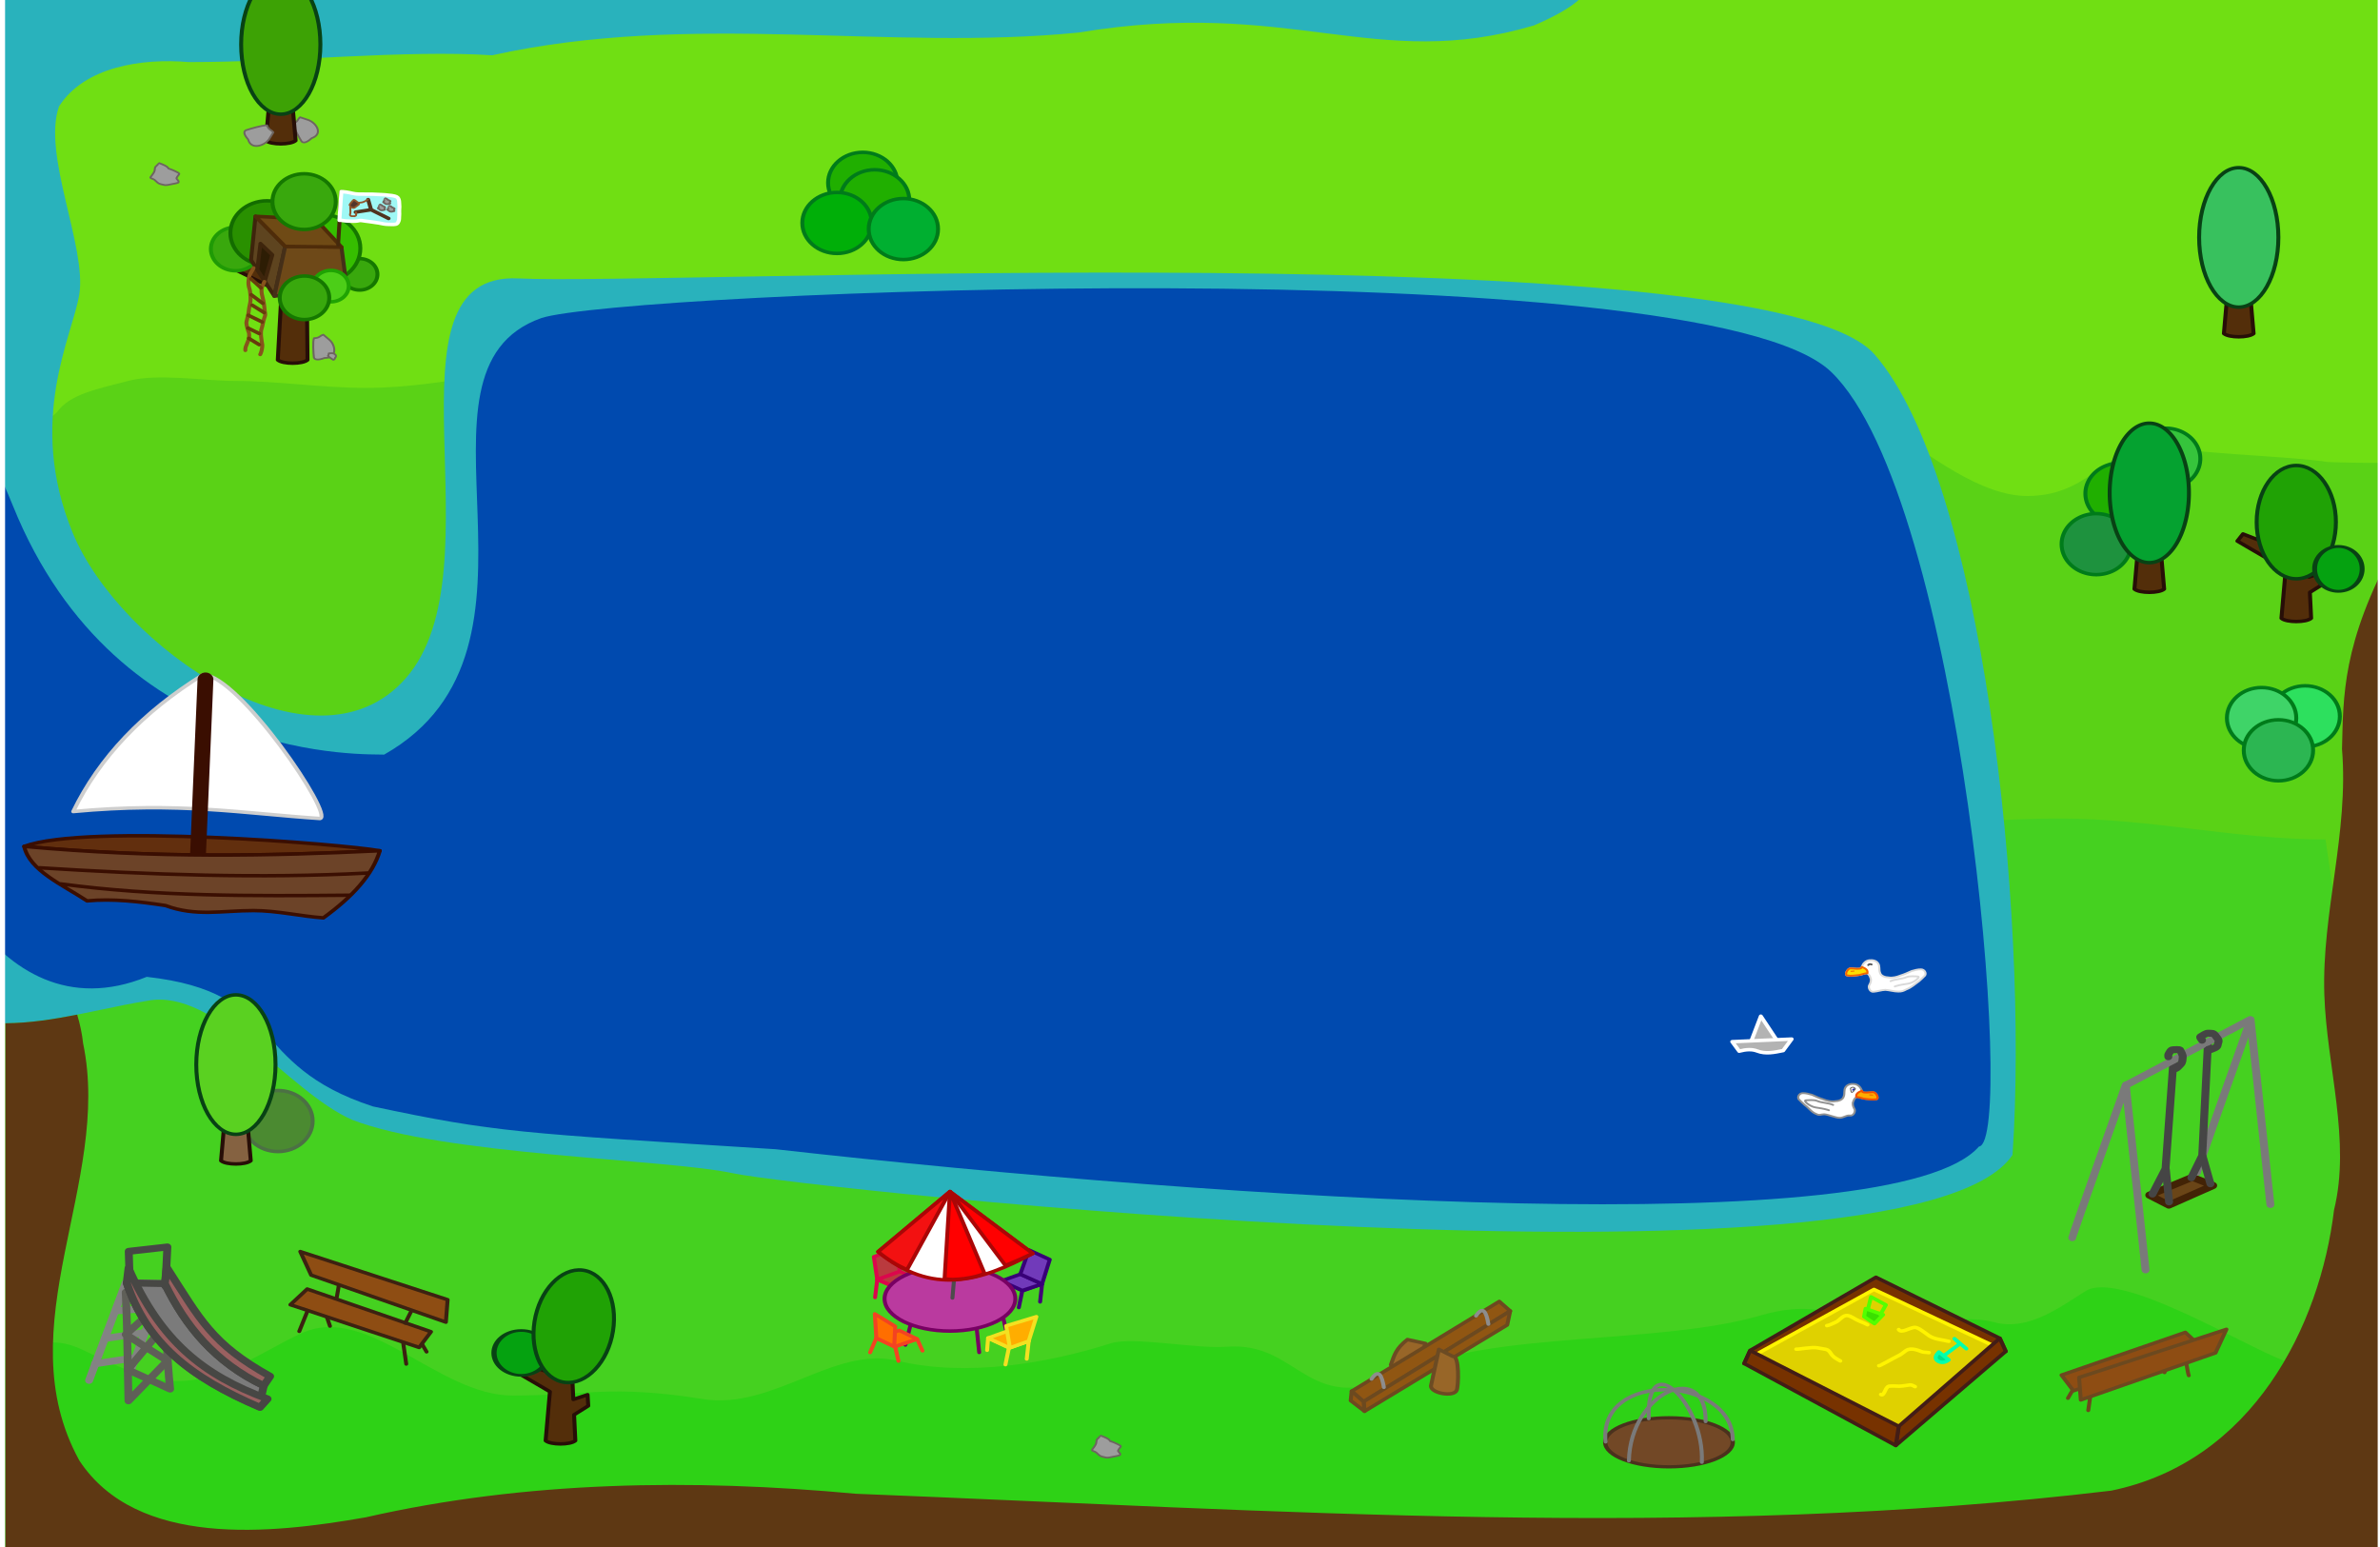 <?xml version="1.0" encoding="UTF-8" standalone="no"?>
<!-- Created with Inkscape (http://www.inkscape.org/) -->

<svg
   xmlns:dc="http://purl.org/dc/elements/1.1/"
   xmlns:cc="http://creativecommons.org/ns#"
   xmlns:rdf="http://www.w3.org/1999/02/22-rdf-syntax-ns#"
   xmlns:svg="http://www.w3.org/2000/svg"
   xmlns="http://www.w3.org/2000/svg"
   xmlns:sodipodi="http://sodipodi.sourceforge.net/DTD/sodipodi-0.dtd"
   xmlns:inkscape="http://www.inkscape.org/namespaces/inkscape"
   width="800"
   height="520"
   id="svg6117"
   version="1.1"
   inkscape:version="0.48.0 r9654"
   sodipodi:docname="background.svgz">
  <rect width="100%" height="100%" fill="#808080" stroke="none"/>
  <defs
     id="defs6119">
    <inkscape:perspective
       sodipodi:type="inkscape:persp3d"
       inkscape:vp_x="0 : 526.18109 : 1"
       inkscape:vp_y="0 : 1000 : 0"
       inkscape:vp_z="744.09448 : 526.18109 : 1"
       inkscape:persp3d-origin="372.04724 : 350.78739 : 1"
       id="perspective3495" />
    <inkscape:perspective
       sodipodi:type="inkscape:persp3d"
       inkscape:vp_x="0 : 526.18109 : 1"
       inkscape:vp_y="0 : 1000 : 0"
       inkscape:vp_z="744.09448 : 526.18109 : 1"
       inkscape:persp3d-origin="372.04724 : 350.78739 : 1"
       id="perspective2442" />
    <inkscape:perspective
       sodipodi:type="inkscape:persp3d"
       inkscape:vp_x="0 : 526.18109 : 1"
       inkscape:vp_y="0 : 1000 : 0"
       inkscape:vp_z="744.09448 : 526.18109 : 1"
       inkscape:persp3d-origin="372.04724 : 350.78739 : 1"
       id="perspective2429" />
    <inkscape:perspective
       sodipodi:type="inkscape:persp3d"
       inkscape:vp_x="0 : 526.18109 : 1"
       inkscape:vp_y="0 : 1000 : 0"
       inkscape:vp_z="744.09448 : 526.18109 : 1"
       inkscape:persp3d-origin="372.04724 : 350.78739 : 1"
       id="perspective2416" />
    <inkscape:perspective
       sodipodi:type="inkscape:persp3d"
       inkscape:vp_x="0 : 526.18109 : 1"
       inkscape:vp_y="0 : 1000 : 0"
       inkscape:vp_z="744.09448 : 526.18109 : 1"
       inkscape:persp3d-origin="372.04724 : 350.78739 : 1"
       id="perspective2403" />
    <inkscape:perspective
       sodipodi:type="inkscape:persp3d"
       inkscape:vp_x="0 : 526.18109 : 1"
       inkscape:vp_y="0 : 1000 : 0"
       inkscape:vp_z="744.09448 : 526.18109 : 1"
       inkscape:persp3d-origin="372.04724 : 350.78739 : 1"
       id="perspective2390" />
    <inkscape:perspective
       id="perspective10"
       inkscape:persp3d-origin="372.04724 : 350.78739 : 1"
       inkscape:vp_z="744.09448 : 526.18109 : 1"
       inkscape:vp_y="0 : 1000 : 0"
       inkscape:vp_x="0 : 526.18109 : 1"
       sodipodi:type="inkscape:persp3d" />
  </defs>
  <sodipodi:namedview
     id="base"
     pagecolor="#ffffff"
     bordercolor="#666666"
     borderopacity="1.0"
     inkscape:pageopacity="0.0"
     inkscape:pageshadow="2"
     inkscape:zoom="1.4"
     inkscape:cx="398.21429"
     inkscape:cy="195.18501"
     inkscape:document-units="px"
     inkscape:current-layer="layer1-7"
     showgrid="false"
     inkscape:window-width="1680"
     inkscape:window-height="973"
     inkscape:window-x="0"
     inkscape:window-y="24"
     inkscape:window-maximized="1"
     borderlayer="true" />
  <g
     inkscape:label="Calque 1"
     inkscape:groupmode="layer"
     id="layer1"
     transform="translate(0,-532.362)">
    <g
       id="layer1-7"
       inkscape:label="Layer 1"
       transform="matrix(0.333,0,0,0.293,1.798,531.487)">
      <path
         sodipodi:nodetypes="ccccc"
         id="path3287"
         d="m 0,0 2400,0 0,1800 L 0,1800 0,0 z"
         style="fill:#70df13;fill-opacity:1;stroke:none"
         inkscape:connector-curvature="0" />
      <path
         sodipodi:nodetypes="csssssssssssscccccc"
         id="path3339"
         d="m 52,476 c 13.186,-21.098 40.533,-26.56 72,-36 30.069,-9.021 75.87,0 108,0 42.419,0 87.614,8 132,8 86.051,0 154.922,-32.196 244,-16 42.751,7.773 111.078,-15.508 156,-20 31.026,-3.103 62.604,9.981 96,20 53.388,16.016 101.606,23.843 152,44 40.954,16.381 83.829,19.583 128,24 93.993,9.399 202.233,-36.062 292,-60 99.346,-26.492 204.799,-44 308,-44 91.951,0 210.199,176 301,176 70.931,0 81.73,-70.293 148,-55 26.902,6.208 126.86,10.372 155,16 301.372,12.496 85.767,-108.004 163.549,62.314 L 2500.804,1864.069 -28,1892 -68,596 52,476 z"
         style="fill:#5ad216;fill-opacity:1;stroke:none"
         inkscape:connector-curvature="0" />
      <path
         sodipodi:nodetypes="cssssssssssccccc"
         style="fill:#45d120;fill-opacity:1;stroke:none"
         d="m 386,1022 c 13.186,-21.098 40.533,-26.56 72,-36 30.069,-9.021 75.87,0 108,0 42.419,0 87.614,8 132,8 86.051,0 154.922,-32.196 244,-16 42.751,7.773 111.078,-15.508 156,-20 31.026,-3.103 62.604,9.981 96,20 53.388,16.016 101.606,23.843 152,44 40.954,16.381 83.829,19.583 128,24 93.993,9.399 202.233,-36.062 292,-60 99.346,-26.492 204.799,-44 308,-44 91.951,0 177.199,24 268,24 L 2454.284,1831.608 -32.794,1856.177 -79.49,1164.343 386,1022 z"
         id="path3341"
         inkscape:connector-curvature="0" />
      <path
         inkscape:transform-center-y="-8.4852814"
         inkscape:transform-center-x="-8.4852814"
         sodipodi:nodetypes="cccccc"
         id="path3358"
         d="m 298.997,165.167 c 2.826,3.63 8.108,-1.491 10.262,-3.67 11.635,-4.542 5.115,-17.265 -3.43,-20.875 -2.78,-1.005 -5.515,-2.129 -8.287,-3.139 -3.222,3.03 -1.735,4.84 -7.072,7.38 -0.052,3.716 6.544,16.808 8.526,20.303 z"
         style="fill:#9d9d9d;fill-opacity:1;stroke:#6d6560;stroke-width:2;stroke-linecap:round;stroke-linejoin:round;stroke-miterlimit:4;stroke-opacity:1;stroke-dasharray:none;stroke-dashoffset:0"
         inkscape:connector-curvature="0" />
      <path
         style="fill:#29b2bc;fill-opacity:1;stroke:none"
         d="m 144.75,-94.406 c -0.025,0.209 0.178,-0.13 0,0 z m 0.219,10.344 C 81.933,-75.127 11.702,-75.869 -40.438,-33.844 -67.076,-1.009 -89.613,-37.291 -87.917,0.25 -77.543,132.461 -33.209,288.719 -44.656,395.594 c -11.447,106.874 -14.464,165.041 -15.25,240.562 -0.786,75.521 4.089,149.111 0.531,211.781 -3.558,62.67 -58.219,169.39 -63.75,223.844 -0.862,44.862 30.063,88.429 74.394,98.857 64.306,18.337 129.302,-8.133 192.317,-19.568 68.823,-14.883 141.927,104.473 206.451,136.555 91.702,40.686 317.452,44.854 385.088,61.468 67.636,16.614 1187.415,154.338 1290.934,-21.14 16.713,-280.171 -30.695,-777.31 -139.305,-918.431 C 1778.143,268.402 663.712,330.749 517.9,322.408 372.087,314.068 501.892,655.54 403.906,781.438 311.255,900.48 115.211,744.727 68,614.312 21.205,485.048 67.751,388.796 74.628,340.865 82.41,286.629 36.933,180.138 54.188,125.062 79.574,79.701 137.477,69.548 185.07,74.209 287.238,74.254 402.744,59.946 491.441,66.398 693.744,15.667 890.103,62.194 1083.393,40.327 c 214.148,-40.545 300.076,45.692 459.675,-8.198 181.462,-88.625 -128.373,-115.257 -282.203,-140.057 -133.201,-4.217 -258.567,13.35 -391.53,4.191 -99.742,-9.726 -192.312,1.672 -292.392,11.491 -117.929,2.004 -211.433,29.055 -328.849,20.31 -34.257,-4.839 -68.327,-12.823 -103.125,-12.125 z"
         id="path3289"
         sodipodi:nodetypes="ccccczzzcccczczzzzzcccccccccc"
         inkscape:connector-curvature="0" />
      <g
         id="g3203"
         transform="translate(-965.285,35.304)"
         style="fill:#4b8a31;fill-opacity:1;stroke:#4c7144;stroke-opacity:1">
        <path
           d="m 1010,875 c 0,19.33 -15.67,35 -35,35 -19.33,0 -35,-15.67 -35,-35 0,-19.33 15.67,-35 35,-35 19.33,0 35,15.67 35,35 z"
           sodipodi:ry="35"
           sodipodi:rx="35"
           sodipodi:cy="875"
           sodipodi:cx="975"
           id="path3205"
           style="fill:#4b8a31;fill-opacity:1;stroke:#4c7144;stroke-width:4;stroke-linecap:round;stroke-linejoin:round;stroke-miterlimit:4;stroke-opacity:1;stroke-dasharray:none;stroke-dashoffset:0"
           sodipodi:type="arc"
           transform="translate(265.482,378.745)"
           inkscape:export-filename="/home/qubodup/bush.png"
           inkscape:export-xdpi="90"
           inkscape:export-ydpi="90" />
      </g>
      <path
         sodipodi:nodetypes="zccccccccz"
         id="path3285"
         d="M 7.625,583.188 C -96.831,289.238 -115.786,735.847 -91.5,866.094 c -4.119,87.557 77.426,329.845 234.226,257.544 140.419,17.877 99.438,100.877 228.296,148.673 124.575,30.05 146.323,30.375 406.575,49.103 462.052,59.051 1129.705,107.434 1214.565,-3.098 38.132,-4.168 -18.021,-745.409 -149.174,-888.693 C 1711.835,286.338 621.588,337.709 541.099,367.86 390.438,428.198 572.982,745.955 382.375,868.688 370.158,867.608 114.198,883.095 7.625,583.188 z"
         style="fill:#004aaf;fill-opacity:1;stroke:none"
         inkscape:connector-curvature="0" />
      <path
         inkscape:export-ydpi="90"
         inkscape:export-xdpi="90"
         inkscape:export-filename="/home/qubodup/bush.png"
         d="m 1010,875 a 35,35 0 1 1 -70,0 35,35 0 1 1 70,0 z"
         sodipodi:ry="35"
         sodipodi:rx="35"
         sodipodi:cy="875"
         sodipodi:cx="975"
         id="path3234"
         style="fill:#20af00;fill-opacity:1;stroke:#007b1a;stroke-width:4;stroke-linecap:round;stroke-linejoin:round;stroke-miterlimit:4;stroke-opacity:1;stroke-dasharray:none;stroke-dashoffset:0"
         sodipodi:type="arc"
         transform="translate(1159.62,-305.768)" />
      <path
         inkscape:export-ydpi="90"
         inkscape:export-xdpi="90"
         inkscape:export-filename="/home/qubodup/bush.png"
         transform="translate(1205.62,-345.768)"
         sodipodi:type="arc"
         style="fill:#36c43c;fill-opacity:1;stroke:#007b1a;stroke-width:4;stroke-linecap:round;stroke-linejoin:round;stroke-miterlimit:4;stroke-opacity:1;stroke-dasharray:none;stroke-dashoffset:0"
         id="path3232"
         sodipodi:cx="975"
         sodipodi:cy="875"
         sodipodi:rx="35"
         sodipodi:ry="35"
         d="m 1010,875 a 35,35 0 1 1 -70,0 35,35 0 1 1 70,0 z" />
      <path
         inkscape:export-ydpi="90"
         inkscape:export-xdpi="90"
         inkscape:export-filename="/home/qubodup/bush.png"
         d="m 1010,875 a 35,35 0 1 1 -70,0 35,35 0 1 1 70,0 z"
         sodipodi:ry="35"
         sodipodi:rx="35"
         sodipodi:cy="875"
         sodipodi:cx="975"
         id="path3226"
         style="fill:#1e923e;fill-opacity:1;stroke:#007b1a;stroke-width:4;stroke-linecap:round;stroke-linejoin:round;stroke-miterlimit:4;stroke-opacity:1;stroke-dasharray:none;stroke-dashoffset:0"
         sodipodi:type="arc"
         transform="translate(1135.62,-247.768)" />
      <path
         inkscape:export-ydpi="90"
         inkscape:export-xdpi="90"
         inkscape:export-filename="/home/qubodup/playground-wars/playground-wars/data/units/tree-01.png"
         sodipodi:nodetypes="ccccc"
         id="path3224"
         d="m 2154.138,613.736 -5,65 c 5,5 25,5 30,0 l -5,-65 -20,0 z"
         style="fill:#532e0a;fill-opacity:1;stroke:#270e07;stroke-width:4;stroke-linecap:round;stroke-linejoin:round;stroke-miterlimit:4;stroke-opacity:1;stroke-dasharray:none;stroke-dashoffset:0"
         inkscape:connector-curvature="0" />
      <path
         transform="translate(1344.138,-231.514)"
         inkscape:export-ydpi="90"
         inkscape:export-xdpi="90"
         inkscape:export-filename="/home/qubodup/playground-wars/playground-wars/data/units/tree-01.png"
         d="m 860,800 a 40,80 0 1 1 -80,0 40,80 0 1 1 80,0 z"
         sodipodi:ry="80"
         sodipodi:rx="40"
         sodipodi:cy="800"
         sodipodi:cx="820"
         id="path3222"
         style="fill:#05a230;fill-opacity:1;stroke:#084214;stroke-width:4;stroke-linecap:round;stroke-linejoin:round;stroke-miterlimit:4;stroke-opacity:1;stroke-dasharray:none;stroke-dashoffset:0"
         sodipodi:type="arc" />
      <g
         id="g3291"
         transform="translate(-587.285,424.304)">
        <path
           inkscape:export-ydpi="90"
           inkscape:export-xdpi="90"
           inkscape:export-filename="/home/qubodup/playground-wars/playground-wars/data/units/tree-01.png"
           sodipodi:nodetypes="ccccc"
           id="path3293"
           d="m 810,845.25 -5,65 c 5,5 25,5 30,0 l -5,-65 -20,0 z"
           style="fill:#856241;fill-opacity:1;stroke:#270e07;stroke-width:4;stroke-linecap:round;stroke-linejoin:round;stroke-miterlimit:4;stroke-opacity:1;stroke-dasharray:none;stroke-dashoffset:0"
           inkscape:connector-curvature="0" />
        <path
           inkscape:export-ydpi="90"
           inkscape:export-xdpi="90"
           inkscape:export-filename="/home/qubodup/playground-wars/playground-wars/data/units/tree-01.png"
           d="m 860,800 c 0,44.183 -17.909,80 -40,80 -22.091,0 -40,-35.817 -40,-80 0,-44.183 17.909,-80 40,-80 22.091,0 40,35.817 40,80 z"
           sodipodi:ry="80"
           sodipodi:rx="40"
           sodipodi:cy="800"
           sodipodi:cx="820"
           id="path3295"
           style="fill:#5ad121;fill-opacity:1;stroke:#084214;stroke-width:4;stroke-linecap:round;stroke-linejoin:round;stroke-miterlimit:4;stroke-opacity:1;stroke-dasharray:none;stroke-dashoffset:0"
           sodipodi:type="arc" />
      </g>
      <g
         id="g3297"
         transform="translate(1434.426,-524.648)">
        <path
           inkscape:export-ydpi="90"
           inkscape:export-xdpi="90"
           inkscape:export-filename="/home/qubodup/playground-wars/playground-wars/data/units/tree-01.png"
           sodipodi:nodetypes="ccccc"
           id="path3299"
           d="m 810,845.25 -5,65 c 5,5 25,5 30,0 l -5,-65 -20,0 z"
           style="fill:#532e0a;fill-opacity:1;stroke:#270e07;stroke-width:4;stroke-linecap:round;stroke-linejoin:round;stroke-miterlimit:4;stroke-opacity:1;stroke-dasharray:none;stroke-dashoffset:0"
           inkscape:connector-curvature="0" />
        <path
           inkscape:export-ydpi="90"
           inkscape:export-xdpi="90"
           inkscape:export-filename="/home/qubodup/playground-wars/playground-wars/data/units/tree-01.png"
           d="m 860,800 c 0,44.183 -17.909,80 -40,80 -22.091,0 -40,-35.817 -40,-80 0,-44.183 17.909,-80 40,-80 22.091,0 40,35.817 40,80 z"
           sodipodi:ry="80"
           sodipodi:rx="40"
           sodipodi:cy="800"
           sodipodi:cx="820"
           id="path3301"
           style="fill:#38c15e;fill-opacity:1;stroke:#084214;stroke-width:4;stroke-linecap:round;stroke-linejoin:round;stroke-miterlimit:4;stroke-opacity:1;stroke-dasharray:none;stroke-dashoffset:0"
           sodipodi:type="arc" />
      </g>
      <g
         id="g3303"
         transform="translate(-542,-746)">
        <path
           inkscape:export-ydpi="90"
           inkscape:export-xdpi="90"
           inkscape:export-filename="/home/qubodup/playground-wars/playground-wars/data/units/tree-01.png"
           sodipodi:nodetypes="ccccc"
           id="path3305"
           d="m 810,845.25 -5,65 c 5,5 25,5 30,0 l -5,-65 -20,0 z"
           style="fill:#532e0a;fill-opacity:1;stroke:#270e07;stroke-width:4;stroke-linecap:round;stroke-linejoin:round;stroke-miterlimit:4;stroke-opacity:1;stroke-dasharray:none;stroke-dashoffset:0"
           inkscape:connector-curvature="0" />
        <path
           inkscape:export-ydpi="90"
           inkscape:export-xdpi="90"
           inkscape:export-filename="/home/qubodup/playground-wars/playground-wars/data/units/tree-01.png"
           d="m 860,800 c 0,44.183 -17.909,80 -40,80 -22.091,0 -40,-35.817 -40,-80 0,-44.183 17.909,-80 40,-80 22.091,0 40,35.817 40,80 z"
           sodipodi:ry="80"
           sodipodi:rx="40"
           sodipodi:cy="800"
           sodipodi:cx="820"
           id="path3307"
           style="fill:#3da205;fill-opacity:1;stroke:#084214;stroke-width:4;stroke-linecap:round;stroke-linejoin:round;stroke-miterlimit:4;stroke-opacity:1;stroke-dasharray:none;stroke-dashoffset:0"
           sodipodi:type="arc" />
      </g>
      <g
         id="g3311"
         transform="translate(-101.518,-626.255)">
        <path
           inkscape:export-ydpi="90"
           inkscape:export-xdpi="90"
           inkscape:export-filename="/home/qubodup/bush.png"
           d="m 1010,875 c 0,19.33 -15.67,35 -35,35 -19.33,0 -35,-15.67 -35,-35 0,-19.33 15.67,-35 35,-35 19.33,0 35,15.67 35,35 z"
           sodipodi:ry="35"
           sodipodi:rx="35"
           sodipodi:cy="875"
           sodipodi:cx="975"
           id="path3313"
           style="fill:#20af00;fill-opacity:1;stroke:#007b1a;stroke-width:4;stroke-linecap:round;stroke-linejoin:round;stroke-miterlimit:4;stroke-opacity:1;stroke-dasharray:none;stroke-dashoffset:0"
           sodipodi:type="arc"
           transform="translate(-8,-36)" />
        <path
           transform="translate(4,-16)"
           sodipodi:type="arc"
           style="fill:#20af00;fill-opacity:1;stroke:#007b1a;stroke-width:4;stroke-linecap:round;stroke-linejoin:round;stroke-miterlimit:4;stroke-opacity:1;stroke-dasharray:none;stroke-dashoffset:0"
           id="path3396"
           sodipodi:cx="975"
           sodipodi:cy="875"
           sodipodi:rx="35"
           sodipodi:ry="35"
           d="m 1010,875 c 0,19.33 -15.67,35 -35,35 -19.33,0 -35,-15.67 -35,-35 0,-19.33 15.67,-35 35,-35 19.33,0 35,15.67 35,35 z"
           inkscape:export-filename="/home/qubodup/bush.png"
           inkscape:export-xdpi="90"
           inkscape:export-ydpi="90" />
        <path
           inkscape:export-ydpi="90"
           inkscape:export-xdpi="90"
           inkscape:export-filename="/home/qubodup/bush.png"
           transform="translate(-34,10)"
           sodipodi:type="arc"
           style="fill:#00af08;fill-opacity:1;stroke:#007b1a;stroke-width:4;stroke-linecap:round;stroke-linejoin:round;stroke-miterlimit:4;stroke-opacity:1;stroke-dasharray:none;stroke-dashoffset:0"
           id="path3315"
           sodipodi:cx="975"
           sodipodi:cy="875"
           sodipodi:rx="35"
           sodipodi:ry="35"
           d="m 1010,875 c 0,19.33 -15.67,35 -35,35 -19.33,0 -35,-15.67 -35,-35 0,-19.33 15.67,-35 35,-35 19.33,0 35,15.67 35,35 z" />
        <path
           transform="translate(33,17)"
           inkscape:export-ydpi="90"
           inkscape:export-xdpi="90"
           inkscape:export-filename="/home/qubodup/bush.png"
           d="m 1010,875 c 0,19.33 -15.67,35 -35,35 -19.33,0 -35,-15.67 -35,-35 0,-19.33 15.67,-35 35,-35 19.33,0 35,15.67 35,35 z"
           sodipodi:ry="35"
           sodipodi:rx="35"
           sodipodi:cy="875"
           sodipodi:cx="975"
           id="path3317"
           style="fill:#00af30;fill-opacity:1;stroke:#007b1a;stroke-width:4;stroke-linecap:round;stroke-linejoin:round;stroke-miterlimit:4;stroke-opacity:1;stroke-dasharray:none;stroke-dashoffset:0"
           sodipodi:type="arc" />
      </g>
      <path
         sodipodi:nodetypes="cssssssssssssccccc"
         id="path3347"
         d="m -8,1552 c 84.759,-21.19 67.335,-2.666 144,28 65.938,26.375 117.257,-24.628 164,-48 66.752,-33.376 137.369,72 212,72 72.089,0 99.842,-12.756 192,4 70.789,12.871 132.638,-61.281 196,-44 69.974,19.084 152.649,3.037 216,-20 21.851,-7.946 87.015,6.635 116,4 77.375,-7.034 80.071,85.739 184,28 82.528,-45.849 254.254,-30.084 356,-64 45.499,-15.166 71.204,-4.239 112,8 38.356,11.507 82.856,-12.343 124,0 34.982,10.495 68.025,-19.218 92,-36 34.39,-24.073 158.589,62.252 200,80 163.207,52.257 110.826,58.283 179.042,98.006 L 2415.233,1865.016 -44.556,1846.666 -8,1552 z"
         style="fill:#2ed216;fill-opacity:1;stroke:none"
         inkscape:connector-curvature="0" />
      <path
         sodipodi:nodetypes="ccsccccccccccc"
         id="path3319"
         d="m 2412.281,629.219 c -54.04,112.224 -52.174,172.478 -53.625,233.094 6.992,96.411 -20.544,187.8 -17.844,281.656 2.368,82.279 26.981,167.45 9.812,247.031 -14.128,133.135 -82.01,288.752 -224.938,322.094 -420.308,57.148 -845.546,22.471 -1267.219,3.562 -165.103,-17.407 -333.158,-14.787 -494.562,27 -96.742,19.401 -231.072,35.042 -289.188,-65.062 -74.399,-153.604 33.157,-318.969 3.781,-478.625 -1.026,-10.85 -3.066,-21.914 -6,-32.969 -24.08,5.383 -48.288,9.738 -72.5,9.906 L 0,1800 l 2400,0 c 42.088,-249.379 40.25,-983.973 12.281,-1170.781 z"
         style="fill:#5e3813;fill-opacity:1;stroke:none"
         inkscape:connector-curvature="0" />
      <path
         id="rect3328"
         d="m -135.75,-129 0,2053.438 2715.223,0 0,-2053.438 -2715.223,0 z M -0.285,0 2394.675,0 l 0,1800 -2394.96,0 0,-1800 z"
         style="fill:#ffffff;fill-opacity:1;stroke:none"
         inkscape:connector-curvature="0" />
      <g
         transform="translate(-1314,61)"
         id="g3465">
        <path
           sodipodi:nodetypes="cccc"
           style="fill:#ffffff;fill-opacity:1;stroke:#cecece;stroke-width:4;stroke-linecap:round;stroke-linejoin:round;stroke-miterlimit:4;stroke-opacity:1;stroke-dasharray:none;stroke-dashoffset:0"
           d="m 1631.5,881 c 15.517,-2 -81.992,-165 -118,-165 -60.962,43.02 -104.704,95.313 -131,157 107.031,-11.351 171.459,2.149 249,8 z"
           id="path3359"
           inkscape:connector-curvature="0" />
        <path
           sodipodi:nodetypes="ccc"
           id="path3452"
           d="m 1692,918 c -110.553,5.928 -224.723,8.842 -359,-5 63.207,-26.591 321.57,-2.675 359,5 z"
           style="fill:#622f0e;fill-opacity:1;stroke:#3a0e01;stroke-width:4;stroke-linecap:round;stroke-linejoin:round;stroke-miterlimit:4;stroke-opacity:1;stroke-dasharray:none;stroke-dashoffset:0"
           inkscape:connector-curvature="0" />
        <path
           style="fill:#6c4328;fill-opacity:1;stroke:#3a0e01;stroke-width:16;stroke-linecap:round;stroke-linejoin:round;stroke-miterlimit:4;stroke-opacity:1;stroke-dasharray:none;stroke-dashoffset:0"
           d="m 1508,935 8,-213.5"
           id="path3357"
           sodipodi:nodetypes="cc"
           inkscape:connector-curvature="0" />
        <path
           style="fill:#6c4328;fill-opacity:1;stroke:#3a0e01;stroke-width:4;stroke-linecap:round;stroke-linejoin:round;stroke-miterlimit:4;stroke-opacity:1;stroke-dasharray:none;stroke-dashoffset:0"
           d="m 1635,995 c 29.764,-24.4 49.891,-49.934 57,-77 -110.553,5.928 -224.723,8.842 -359,-5 5.523,27.677 38.062,43.535 63.5,62.5 25.868,-2.793 52.625,0.752 79.142,5.339 30.412,12.933 57.216,5.785 88.831,5.786 23.656,10e-4 47.051,6.433 70.526,8.375 z"
           id="path3351"
           sodipodi:nodetypes="cccccsc"
           inkscape:connector-curvature="0" />
        <path
           style="fill:#6c4328;fill-opacity:1;stroke:#3a0e01;stroke-width:4;stroke-linecap:round;stroke-linejoin:round;stroke-miterlimit:4;stroke-opacity:1;stroke-dasharray:none;stroke-dashoffset:0"
           d="m 1348.5,937.5 c 111.209,7.96 222.115,12.604 332,6"
           id="path3353"
           sodipodi:nodetypes="cc"
           inkscape:connector-curvature="0" />
        <path
           style="fill:#6c4328;fill-opacity:1;stroke:#3a0e01;stroke-width:4;stroke-linecap:round;stroke-linejoin:round;stroke-miterlimit:4;stroke-opacity:1;stroke-dasharray:none;stroke-dashoffset:0"
           d="m 1661,969 c -97.442,0.969 -194.862,1.673 -291,-13"
           id="path3355"
           sodipodi:nodetypes="cc"
           inkscape:connector-curvature="0" />
      </g>
      <rect
         inkscape:export-ydpi="90"
         inkscape:export-xdpi="90"
         inkscape:export-filename="/home/qubodup/playground-wars/playground-wars/data/maps/map-01-tl.png"
         height="600"
         y="0"
         x="0"
         width="800"
         id="rect2429"
         style="fill:#856241;fill-opacity:0;stroke:none" />
      <path
         transform="translate(1346.482,-50.255)"
         sodipodi:type="arc"
         style="fill:#2de05e;fill-opacity:1;stroke:#007b1a;stroke-width:4;stroke-linecap:round;stroke-linejoin:round;stroke-miterlimit:4;stroke-opacity:1;stroke-dasharray:none;stroke-dashoffset:0"
         id="path3201"
         sodipodi:cx="975"
         sodipodi:cy="875"
         sodipodi:rx="35"
         sodipodi:ry="35"
         d="m 1010,875 c 0,19.33 -15.67,35 -35,35 -19.33,0 -35,-15.67 -35,-35 0,-19.33 15.67,-35 35,-35 19.33,0 35,15.67 35,35 z"
         inkscape:export-filename="/home/qubodup/bush.png"
         inkscape:export-xdpi="90"
         inkscape:export-ydpi="90" />
      <g
         transform="translate(576.5,93.5)"
         id="g3306">
        <path
           style="fill:none;stroke:#430078;stroke-width:4;stroke-linecap:round;stroke-linejoin:round;stroke-miterlimit:4;stroke-opacity:1;stroke-dasharray:none;stroke-dashoffset:0"
           d="m 428,1393 1,-14 21,11 -3.5,19.5 3.5,-19 20,-8 -2,20.5"
           id="path3300"
           sodipodi:nodetypes="ccccccc"
           inkscape:connector-curvature="0" />
        <path
           sodipodi:nodetypes="ccc"
           id="path3302"
           d="m 429,1379 21,11 20,-7.5 -22,-11.25 -19,7.75 z"
           style="fill:#713aba;fill-opacity:1;stroke:#380078;stroke-width:4;stroke-linecap:round;stroke-linejoin:round;stroke-miterlimit:4;stroke-opacity:1;stroke-dasharray:none;stroke-dashoffset:0"
           inkscape:connector-curvature="0" />
        <path
           style="fill:#713aba;fill-opacity:1;stroke:#380078;stroke-width:4;stroke-linecap:round;stroke-linejoin:round;stroke-miterlimit:4;stroke-opacity:1;stroke-dasharray:none;stroke-dashoffset:0"
           d="m 456.75,1343.5 21,11 -7.75,28 -22,-11.25 8.75,-27.75 z"
           id="path3304"
           sodipodi:nodetypes="ccccc"
           inkscape:connector-curvature="0" />
      </g>
      <g
         style="fill:#ba3a3e;fill-opacity:1;stroke:#db074c;stroke-opacity:1"
         id="g3318"
         transform="matrix(-0.997,-0.082,-0.082,0.997,1462.05,131.04)">
        <path
           sodipodi:nodetypes="ccccccc"
           id="path3320"
           d="m 428,1393 1,-14 21,11 -3.5,19.5 3.5,-19 20,-8 0.492,20.704"
           style="fill:none;stroke:#db074c;stroke-width:4;stroke-linecap:round;stroke-linejoin:round;stroke-miterlimit:4;stroke-opacity:1;stroke-dasharray:none;stroke-dashoffset:0"
           inkscape:connector-curvature="0" />
        <path
           style="fill:#ba3a3e;fill-opacity:1;stroke:#db074c;stroke-width:4;stroke-linecap:round;stroke-linejoin:round;stroke-miterlimit:4;stroke-opacity:1;stroke-dasharray:none;stroke-dashoffset:0"
           d="m 429,1379 21,11 20,-7.5 -22,-11.25 -19,7.75 z"
           id="path3322"
           sodipodi:nodetypes="ccc"
           inkscape:connector-curvature="0" />
        <path
           sodipodi:nodetypes="ccccc"
           id="path3324"
           d="m 454.553,1345.829 21,11 L 470,1382.5 l -22,-11.25 6.553,-25.422 z"
           style="fill:#ba3a3e;fill-opacity:1;stroke:#db074c;stroke-width:4;stroke-linecap:round;stroke-linejoin:round;stroke-miterlimit:4;stroke-opacity:1;stroke-dasharray:none;stroke-dashoffset:0"
           inkscape:connector-curvature="0" />
      </g>
      <g
         inkscape:export-ydpi="90"
         inkscape:export-xdpi="90"
         transform="translate(581,89)"
         id="g3343">
        <g
           id="g3312"
           transform="translate(12.5,-9)">
          <path
             sodipodi:nodetypes="cc"
             id="path3294"
             d="m 387,1447 2.5,27.5"
             style="fill:#ba3a9f;fill-opacity:1;stroke:#780063;stroke-width:4;stroke-linecap:round;stroke-linejoin:round;stroke-miterlimit:4;stroke-opacity:1;stroke-dasharray:none;stroke-dashoffset:0"
             inkscape:connector-curvature="0" />
          <path
             sodipodi:nodetypes="cc"
             id="path3296"
             d="m 321,1439.5 -6,26.5"
             style="fill:#ba3a9f;fill-opacity:1;stroke:#780063;stroke-width:4;stroke-linecap:round;stroke-linejoin:round;stroke-miterlimit:4;stroke-opacity:1;stroke-dasharray:none;stroke-dashoffset:0"
             inkscape:connector-curvature="0" />
          <path
             id="path3298"
             d="m 404,1386 12.5,62.5"
             style="fill:#ba3a9f;fill-opacity:1;stroke:#780063;stroke-width:4;stroke-linecap:round;stroke-linejoin:round;stroke-miterlimit:4;stroke-opacity:1;stroke-dasharray:none;stroke-dashoffset:0"
             inkscape:connector-curvature="0" />
          <path
             transform="translate(-48,20)"
             d="m 474,1393 c 0,20.434 -29.549,37 -66,37 -36.451,0 -66,-16.566 -66,-37 0,-20.434 29.549,-37 66,-37 36.451,0 66,16.566 66,37 z"
             sodipodi:ry="37"
             sodipodi:rx="66"
             sodipodi:cy="1393"
             sodipodi:cx="408"
             id="path3292"
             style="fill:#ba3a9f;fill-opacity:1;stroke:#780063;stroke-width:4;stroke-linecap:round;stroke-linejoin:round;stroke-miterlimit:4;stroke-opacity:1;stroke-dasharray:none;stroke-dashoffset:0"
             sodipodi:type="arc" />
        </g>
        <g
           id="g3336"
           transform="translate(3.5,-1)">
          <path
             id="path3326"
             d="m 371.5,1404 3.5,-46"
             style="fill:none;stroke:#4c4c4c;stroke-width:4;stroke-linecap:round;stroke-linejoin:round;stroke-miterlimit:4;stroke-opacity:1;stroke-dasharray:none;stroke-dashoffset:0"
             inkscape:connector-curvature="0" />
          <path
             sodipodi:nodetypes="cccc"
             id="path3328"
             d="m 369,1282 83.5,71 c -52.861,32.002 -101.307,49.057 -156,-2 l 72.5,-69 z"
             style="fill:#ffffff;fill-opacity:1;stroke:#aa0606;stroke-width:4;stroke-linecap:round;stroke-linejoin:round;stroke-miterlimit:4;stroke-opacity:1;stroke-dasharray:none;stroke-dashoffset:0"
             inkscape:connector-curvature="0" />
          <path
             style="fill:#f31111;fill-opacity:1;stroke:#aa0606;stroke-width:4;stroke-linecap:round;stroke-linejoin:round;stroke-miterlimit:4;stroke-opacity:1;stroke-dasharray:none;stroke-dashoffset:0"
             d="m 369,1282 -43.329,89.661 C 315.98,1366.771 306.224,1360.074 296.5,1351 l 72.5,-69 z"
             id="path3330"
             sodipodi:nodetypes="cccc"
             inkscape:connector-curvature="0" />
          <path
             style="fill:#ff0000;fill-opacity:1;stroke:#aa0606;stroke-width:4;stroke-linecap:round;stroke-linejoin:round;stroke-miterlimit:4;stroke-opacity:1;stroke-dasharray:none;stroke-dashoffset:0"
             d="m 369,1282 34.825,93.833 c -8.019,5.052 -32.878,8.896 -40.234,5.939 L 369,1282 z"
             id="path3332"
             sodipodi:nodetypes="cccc"
             inkscape:connector-curvature="0" />
          <path
             style="fill:#ff0000;fill-opacity:1;stroke:#aa0606;stroke-width:4;stroke-linecap:round;stroke-linejoin:round;stroke-miterlimit:4;stroke-opacity:1;stroke-dasharray:none;stroke-dashoffset:0"
             d="m 369,1282 83.5,71 c -9.362,4.965 -18.488,9.667 -27.461,13.794 L 369,1282 z"
             id="path3334"
             sodipodi:nodetypes="cccc"
             inkscape:connector-curvature="0" />
        </g>
      </g>
      <path
         id="path3356"
         d="m 164.689,196.325 c -0.775,-2.53 -5.893,-4.712 -9.265,-6.167 -0.208,-0.09 -3.582,3.931 -4.077,4.454 -0.339,0.358 -0.294,2.179 -0.741,4.454 -0.406,2.062 -3.553,6.225 -4.077,7.194 -0.785,1.452 2.921,1.862 4.077,3.083 1.091,1.152 2.081,2.149 2.965,3.083 1.633,1.725 4.32,2.089 6.671,2.741 2.587,0.717 5.977,-0.625 8.154,-1.028 2.288,-0.423 4.154,-0.898 5.559,-1.37 2.571,-0.864 -0.591,-3.929 -1.112,-4.796 -0.489,-0.814 1.641,-3.817 2.594,-5.139 0.787,-1.092 -2.706,-2.696 -3.336,-3.083 -1.512,-0.932 -3.711,-1.887 -4.818,-2.398 -0.943,-0.436 -1.243,-0.492 -2.594,-1.028 z"
         style="fill:#9d9d9d;fill-opacity:1;stroke:#6d6560;stroke-width:2;stroke-linecap:round;stroke-linejoin:round;stroke-miterlimit:4;stroke-opacity:1;stroke-dasharray:none;stroke-dashoffset:0"
         inkscape:connector-curvature="0" />
      <path
         style="fill:#9d9d9d;fill-opacity:1;stroke:#6d6560;stroke-width:2;stroke-linecap:round;stroke-linejoin:round;stroke-miterlimit:4;stroke-opacity:1;stroke-dasharray:none;stroke-dashoffset:0"
         d="m 242.911,152.364 c -3.994,2.284 0.328,8.237 2.18,10.678 2.849,12.16 16.367,7.507 21.15,-0.441 1.389,-2.61 2.888,-5.158 4.28,-7.759 -2.544,-3.619 -4.546,-2.402 -6.305,-8.045 -3.671,-0.578 -17.565,4.099 -21.306,5.567 z"
         id="path3364"
         sodipodi:nodetypes="cccccc"
         inkscape:connector-curvature="0" />
      <g
         transform="translate(-148.999,9.644)"
         id="g2623">
        <path
           inkscape:export-ydpi="90"
           inkscape:export-xdpi="90"
           inkscape:export-filename="/home/qubodup/playground-wars/playground-wars/data/units/tree-01.png"
           sodipodi:nodetypes="ccccc"
           id="path3209"
           d="M 432.5,231 424,406.25 c 5,5 25,5 30,0 L 452.5,231 l -20,0 z"
           style="fill:#532e0a;fill-opacity:1;stroke:#270e07;stroke-width:4;stroke-linecap:round;stroke-linejoin:round;stroke-miterlimit:4;stroke-opacity:1;stroke-dasharray:none;stroke-dashoffset:0"
           inkscape:connector-curvature="0" />
        <path
           style="fill:#532e0a;fill-opacity:1;stroke:#270e07;stroke-width:4;stroke-linecap:round;stroke-linejoin:round;stroke-miterlimit:4;stroke-opacity:1;stroke-dasharray:none;stroke-dashoffset:0"
           d="m 499.741,303.335 -60.866,17.903 c -1.455,2.952 1.732,11.674 4.781,13.083 l 59.272,-22.264 -3.187,-8.722 z"
           id="path3237"
           sodipodi:nodetypes="ccccc"
           inkscape:export-filename="/home/qubodup/playground-wars/playground-wars/data/units/tree-01.png"
           inkscape:export-xdpi="90"
           inkscape:export-ydpi="90"
           inkscape:connector-curvature="0" />
        <path
           sodipodi:type="arc"
           style="fill:#39a80d;fill-opacity:1;stroke:#157800;stroke-width:18.889;stroke-linecap:round;stroke-linejoin:round;stroke-miterlimit:4;stroke-opacity:1;stroke-dasharray:none;stroke-dashoffset:0"
           id="path3233"
           sodipodi:cx="396"
           sodipodi:cy="242"
           sodipodi:rx="85"
           sodipodi:ry="85"
           d="m 481,242 c 0,46.944 -38.056,85 -85,85 -46.944,0 -85,-38.056 -85,-85 0,-46.944 38.056,-85 85,-85 46.944,0 85,38.056 85,85 z"
           transform="matrix(0.212,0,0,0.212,422.641,256.753)" />
        <path
           inkscape:export-ydpi="90"
           inkscape:export-xdpi="90"
           inkscape:export-filename="/home/qubodup/playground-wars/playground-wars/data/units/tree-01.png"
           sodipodi:nodetypes="ccccc"
           id="path3239"
           d="m 365.322,293.864 75.249,42.216 c 4.24,-1.415 9.643,-12.903 8.104,-17.233 l -77.95,-36.472 -5.403,11.489 z"
           style="fill:#532e0a;fill-opacity:1;stroke:#270e07;stroke-width:4;stroke-linecap:round;stroke-linejoin:round;stroke-miterlimit:4;stroke-opacity:1;stroke-dasharray:none;stroke-dashoffset:0"
           inkscape:connector-curvature="0" />
        <path
           transform="matrix(0.294,0,0,0.294,265.029,207.824)"
           d="m 481,242 c 0,46.944 -38.056,85 -85,85 -46.944,0 -85,-38.056 -85,-85 0,-46.944 38.056,-85 85,-85 46.944,0 85,38.056 85,85 z"
           sodipodi:ry="85"
           sodipodi:rx="85"
           sodipodi:cy="242"
           sodipodi:cx="396"
           id="path3213"
           style="fill:#39a80d;fill-opacity:1;stroke:#1f9a05;stroke-width:13.6;stroke-linecap:round;stroke-linejoin:round;stroke-miterlimit:4;stroke-opacity:1;stroke-dasharray:none;stroke-dashoffset:0"
           sodipodi:type="arc" />
        <path
           sodipodi:type="arc"
           style="fill:#299000;fill-opacity:1;stroke:#136c00;stroke-width:9.189;stroke-linecap:round;stroke-linejoin:round;stroke-miterlimit:4;stroke-opacity:1;stroke-dasharray:none;stroke-dashoffset:0"
           id="path3286"
           sodipodi:cx="396"
           sodipodi:cy="242"
           sodipodi:rx="85"
           sodipodi:ry="85"
           d="m 481,242 c 0,46.944 -38.056,85 -85,85 -46.944,0 -85,-38.056 -85,-85 0,-46.944 38.056,-85 85,-85 46.944,0 85,38.056 85,85 z"
           transform="matrix(0.435,0,0,0.435,240.874,155.409)" />
        <path
           transform="matrix(0.459,0,0,0.459,286.556,167.215)"
           d="m 481,242 c 0,46.944 -38.056,85 -85,85 -46.944,0 -85,-38.056 -85,-85 0,-46.944 38.056,-85 85,-85 46.944,0 85,38.056 85,85 z"
           sodipodi:ry="85"
           sodipodi:rx="85"
           sodipodi:cy="242"
           sodipodi:cx="396"
           id="path3288"
           style="fill:#36be00;fill-opacity:1;stroke:#157800;stroke-width:8.718;stroke-linecap:round;stroke-linejoin:round;stroke-miterlimit:4;stroke-opacity:1;stroke-dasharray:none;stroke-dashoffset:0"
           sodipodi:type="arc" />
        <path
           style="fill:#5e441f;fill-opacity:1;stroke:#3e250c;stroke-width:4;stroke-linecap:round;stroke-linejoin:round;stroke-miterlimit:4;stroke-opacity:1;stroke-dasharray:none;stroke-dashoffset:0"
           d="m 397,291.5 23.5,41.5 11,-57 -30,-34.5 -4.5,50 z"
           id="path3241"
           inkscape:connector-curvature="0" />
        <path
           id="path3243"
           d="m 494,326 -73.5,7 11,-57 56.75,0.75 L 494,326 z"
           style="fill:#6e4918;fill-opacity:1;stroke:#452f18;stroke-width:4;stroke-linecap:round;stroke-linejoin:round;stroke-miterlimit:4;stroke-opacity:1;stroke-dasharray:none;stroke-dashoffset:0"
           sodipodi:nodetypes="ccccc"
           inkscape:connector-curvature="0" />
        <path
           transform="matrix(0.212,0,0,0.212,393.641,270.253)"
           d="m 481,242 c 0,46.944 -38.056,85 -85,85 -46.944,0 -85,-38.056 -85,-85 0,-46.944 38.056,-85 85,-85 46.944,0 85,38.056 85,85 z"
           sodipodi:ry="85"
           sodipodi:rx="85"
           sodipodi:cy="242"
           sodipodi:cx="396"
           id="path3290"
           style="fill:#4cce18;fill-opacity:1;stroke:#1fa303;stroke-width:18.889;stroke-linecap:round;stroke-linejoin:round;stroke-miterlimit:4;stroke-opacity:1;stroke-dasharray:none;stroke-dashoffset:0"
           sodipodi:type="arc" />
        <path
           sodipodi:type="arc"
           style="fill:#39a80d;fill-opacity:1;stroke:#157800;stroke-width:13.6;stroke-linecap:round;stroke-linejoin:round;stroke-miterlimit:4;stroke-opacity:1;stroke-dasharray:none;stroke-dashoffset:0"
           id="path3235"
           sodipodi:cx="396"
           sodipodi:cy="242"
           sodipodi:rx="85"
           sodipodi:ry="85"
           d="m 481,242 c 0,46.944 -38.056,85 -85,85 -46.944,0 -85,-38.056 -85,-85 0,-46.944 38.056,-85 85,-85 46.944,0 85,38.056 85,85 z"
           transform="matrix(0.294,0,0,0.294,334.529,263.824)" />
        <path
           style="fill:#6f4a15;fill-opacity:1;stroke:#4f2c09;stroke-width:4;stroke-linecap:round;stroke-linejoin:round;stroke-miterlimit:4;stroke-opacity:1;stroke-dasharray:none;stroke-dashoffset:0"
           d="m 401.5,241.5 60.75,3.5 26,31.75 -56.75,-0.75 -30,-34.5 z"
           id="path3245"
           sodipodi:nodetypes="ccccc"
           inkscape:connector-curvature="0" />
        <path
           transform="matrix(0.376,0,0,0.376,301.668,133.644)"
           d="m 481,242 c 0,46.944 -38.056,85 -85,85 -46.944,0 -85,-38.056 -85,-85 0,-46.944 38.056,-85 85,-85 46.944,0 85,38.056 85,85 z"
           sodipodi:ry="85"
           sodipodi:rx="85"
           sodipodi:cy="242"
           sodipodi:cx="396"
           id="path3217"
           style="fill:#39a80d;fill-opacity:1;stroke:#157800;stroke-width:10.625;stroke-linecap:round;stroke-linejoin:round;stroke-miterlimit:4;stroke-opacity:1;stroke-dasharray:none;stroke-dashoffset:0"
           sodipodi:type="arc" />
        <path
           id="path3250"
           d="m 406.5,272.75 -3.159,29.948 7.516,13.274 L 418.5,285.75 l -12,-13 z"
           style="fill:#2d1d04;fill-opacity:1;stroke:#3e250c;stroke-width:4;stroke-linecap:round;stroke-linejoin:round;stroke-miterlimit:4;stroke-opacity:1;stroke-dasharray:none;stroke-dashoffset:0"
           sodipodi:nodetypes="ccccc"
           inkscape:connector-curvature="0" />
        <path
           style="fill:none;stroke:#87531c;stroke-width:4;stroke-linecap:round;stroke-linejoin:round;stroke-miterlimit:4;stroke-opacity:1;stroke-dasharray:none;stroke-dashoffset:0"
           d="m 410.5,316.5 c -0.732,1.272 -1.737,4.652 -2.5,6.75 -0.705,1.938 -0.41,5.948 0,8 0.494,2.469 1.024,4.871 1.5,7.25 0.933,4.667 0.92,9.795 1.75,14.5 0.367,2.08 -0.554,3.864 -1,5.5 -1.136,4.166 -1.579,8.598 -2.75,12.5 -0.568,1.894 -0.5,4.015 -0.5,6 0,1.773 0.324,3.745 0.5,5.5 0.187,1.869 0.396,3.731 0.75,5.5 0.37,1.849 -0.078,4.034 -0.25,5.75 -0.174,1.741 -0.752,3.341 -1.25,5 -0.151,0.504 -0.336,0.839 -0.5,1.25"
           id="path3252"
           inkscape:connector-curvature="0" />
        <path
           style="fill:none;stroke:#87531c;stroke-width:4;stroke-linecap:round;stroke-linejoin:round;stroke-miterlimit:4;stroke-opacity:1;stroke-dasharray:none;stroke-dashoffset:0"
           d="m 399.5,300.75 c -0.521,1.738 -2.439,4.915 -3.5,7.25 -1.071,2.356 -1.264,4.649 -1.5,7.25 -0.318,3.503 -0.023,6.34 1,9.75 0.554,1.847 0.557,3.568 0.75,5.5 0.22,2.2 0.25,4.232 0.25,6.5 0,2.381 -0.573,5.257 -1,7.25 -0.667,3.111 -0.679,6.357 -1.25,9.5 -0.481,2.647 -1.105,5.671 -1.75,8.25 -0.681,2.726 0.535,5.944 1,8.5 0.292,1.608 0.874,2.997 1.25,4.25 0.574,1.914 0.25,4.267 0.25,6.25 0,1.362 -0.857,2.941 -1.25,4.25 -0.645,2.149 -1.633,4.342 -2.25,6.5 -0.309,1.082 -0.25,2.289 -0.25,3.5"
           id="path3254"
           inkscape:connector-curvature="0" />
        <path
           style="fill:none;stroke:#673b0c;stroke-width:4;stroke-linecap:round;stroke-linejoin:round;stroke-miterlimit:4;stroke-opacity:1;stroke-dasharray:none;stroke-dashoffset:0"
           d="m 397,313.25 c 0,0 10.75,10.75 10.25,10.75"
           id="path3256"
           inkscape:connector-curvature="0" />
        <path
           style="fill:none;stroke:#673b0c;stroke-width:4;stroke-linecap:round;stroke-linejoin:round;stroke-miterlimit:4;stroke-opacity:1;stroke-dasharray:none;stroke-dashoffset:0"
           d="m 397.25,331.5 11.5,9.75"
           id="path3258"
           inkscape:connector-curvature="0" />
        <path
           style="fill:none;stroke:#673b0c;stroke-width:4;stroke-linecap:round;stroke-linejoin:round;stroke-miterlimit:4;stroke-opacity:1;stroke-dasharray:none;stroke-dashoffset:0"
           d="m 398.25,343.5 12,8.5"
           id="path3260"
           inkscape:connector-curvature="0" />
        <path
           style="fill:none;stroke:#673b0c;stroke-width:4;stroke-linecap:round;stroke-linejoin:round;stroke-miterlimit:4;stroke-opacity:1;stroke-dasharray:none;stroke-dashoffset:0"
           d="m 394.25,355 14,7.75"
           id="path3262"
           inkscape:connector-curvature="0" />
        <path
           style="fill:none;stroke:#673b0c;stroke-width:4;stroke-linecap:round;stroke-linejoin:round;stroke-miterlimit:4;stroke-opacity:1;stroke-dasharray:none;stroke-dashoffset:0"
           d="M 394,369.75 405.25,376"
           id="path3264"
           inkscape:connector-curvature="0" />
        <path
           style="fill:none;stroke:#673b0c;stroke-width:4;stroke-linecap:round;stroke-linejoin:round;stroke-miterlimit:4;stroke-opacity:1;stroke-dasharray:none;stroke-dashoffset:0"
           d="m 394.75,381.5 10.5,7.25"
           id="path3266"
           inkscape:connector-curvature="0" />
        <path
           style="fill:none;stroke:#45290c;stroke-width:4;stroke-linecap:round;stroke-linejoin:round;stroke-miterlimit:4;stroke-opacity:1;stroke-dasharray:none;stroke-dashoffset:0"
           d="m 485,274.25 c -0.25,-0.75 3.25,-61 3.25,-61"
           id="path3268"
           inkscape:connector-curvature="0" />
        <g
           id="g3473"
           transform="translate(-1.061,-0.177)">
          <path
             id="path3270"
             d="m 489.25,213.25 c 2.71,0.177 7.569,0.971 11,2 4.001,1.2 8.557,1 12.75,1 2.267,0 4.465,0 6.75,0 3.22,0 6.452,0.5 9.75,0.5 2.638,0 5.265,0.501 7.75,0.75 2.052,0.205 4.175,0.527 5.75,1 2.941,0.882 3.563,1.962 4.25,4.25 0.472,1.574 0.341,3.656 0.5,5.25 0.184,1.836 0.171,3.54 0,5.25 -0.186,1.861 0,3.878 0,5.75 0,1.813 -0.25,4.055 -0.25,5.75 0,1.451 -0.592,2.73 -1,3.75 -1.062,2.654 -3.507,2.5 -5.75,2.5 -2.297,0 -4.506,-0.026 -6.75,-0.25 -3.077,-0.308 -6.028,-1.453 -9,-1.75 -2.521,-0.252 -4.93,-1.016 -7.5,-1.25 -2.546,-0.231 -5.348,-0.871 -8,-1.25 -1.419,-0.203 -2.709,0.242 -4,0.5 -2.168,0.434 -4.785,0.25 -7,0.25 -1.39,0 -3.012,-0.25 -4.5,-0.25 -1.579,0 -3.31,-0.462 -4.75,-0.75 -0.604,-0.121 -1.379,0 -2,0 l 2,-33 z"
             style="fill:#9ff8f5;fill-opacity:1;stroke:#ffffff;stroke-width:4;stroke-linecap:round;stroke-linejoin:round;stroke-miterlimit:4;stroke-opacity:1;stroke-dasharray:none;stroke-dashoffset:0"
             inkscape:connector-curvature="0" />
          <path
             sodipodi:nodetypes="ccccc"
             id="path3272"
             d="m 536.875,244.125 -17.625,-10 -3,-11.625 3,11.625 -15.625,2.75"
             style="fill:none;stroke:#4f331f;stroke-width:4;stroke-linecap:round;stroke-linejoin:round;stroke-miterlimit:4;stroke-opacity:1;stroke-dasharray:none;stroke-dashoffset:0"
             inkscape:connector-curvature="0" />
          <path
             sodipodi:nodetypes="ccccccccccc"
             id="path3274"
             d="m 516,222.25 c -0.722,0.968 -1.895,1.468 -2.877,2.131 -1.237,0.625 -2.468,1.385 -3.895,1.439 -1.167,0.082 -2.364,0.257 -3.353,0.93 -7.54,4.277 -7.93,-0.551 -7.514,8.346 0.075,1.43 0.095,2.902 -0.361,4.279 -0.396,1.043 0.705,2.244 1.758,2.146 0.954,-0.106 1.91,0.126 2.856,0.074 0.785,-0.311 1.801,-0.863 1.558,-1.868 -0.081,-0.929 -0.011,-1.896 -0.221,-2.796 l -0.076,-0.056"
             style="fill:none;stroke:#90552c;stroke-width:2;stroke-linecap:round;stroke-linejoin:round;stroke-miterlimit:4;stroke-opacity:1;stroke-dasharray:none;stroke-dashoffset:0"
             inkscape:connector-curvature="0" />
          <path
             id="path3276"
             d="m 501.799,222.813 c -0.034,-0.338 -1.788,1.911 -2.055,2.312 -0.376,0.565 -0.596,0.858 -1.027,1.413 -0.493,0.634 -0.819,1.443 -1.156,2.184 -0.035,0.078 1.713,2.199 1.798,2.312 0.586,0.781 1.118,0.747 2.055,1.028 0.762,0.229 2.135,-1.178 2.697,-1.67 0.712,-0.623 1.518,-1.216 2.183,-1.798 0.892,-0.781 0.615,-1.024 0.771,-1.541 0.135,-0.449 -1.539,-1.572 -1.798,-1.798 -0.893,-0.781 -1.534,-1.35 -2.44,-2.055 -0.476,-0.37 -0.164,-0.061 -1.028,-0.385"
             style="fill:#51352c;fill-opacity:1;stroke:#90552c;stroke-width:2;stroke-linecap:round;stroke-linejoin:round;stroke-miterlimit:4;stroke-opacity:1;stroke-dasharray:none;stroke-dashoffset:0"
             inkscape:connector-curvature="0" />
          <path
             id="path3279"
             d="m 540.245,231.292 c -0.195,-0.686 -1.482,-1.277 -2.33,-1.671 -0.052,-0.024 -0.901,1.065 -1.025,1.207 -0.085,0.097 -0.074,0.59 -0.186,1.207 -0.102,0.559 -0.893,1.687 -1.025,1.949 -0.197,0.393 0.734,0.504 1.025,0.835 0.274,0.312 0.523,0.582 0.746,0.835 0.411,0.467 1.086,0.566 1.677,0.743 0.651,0.194 1.503,-0.169 2.05,-0.278 0.575,-0.115 1.045,-0.243 1.398,-0.371 0.646,-0.234 -0.149,-1.065 -0.28,-1.3 -0.123,-0.221 0.413,-1.034 0.652,-1.392 0.198,-0.296 -0.681,-0.73 -0.839,-0.835 -0.38,-0.253 -0.933,-0.511 -1.212,-0.65 -0.237,-0.118 -0.313,-0.133 -0.652,-0.278 z"
             style="fill:#9d9d9d;fill-opacity:1;stroke:#6d6560;stroke-width:2;stroke-linecap:round;stroke-linejoin:round;stroke-miterlimit:4;stroke-opacity:1;stroke-dasharray:none;stroke-dashoffset:0"
             inkscape:connector-curvature="0" />
          <path
             style="fill:#9d9d9d;fill-opacity:1;stroke:#6d6560;stroke-width:2;stroke-linecap:round;stroke-linejoin:round;stroke-miterlimit:4;stroke-opacity:1;stroke-dasharray:none;stroke-dashoffset:0"
             d="m 530.745,229.73 c -0.195,-0.686 -1.482,-1.277 -2.33,-1.671 -0.052,-0.024 -0.901,1.065 -1.025,1.207 -0.085,0.097 -0.074,0.59 -0.186,1.207 -0.102,0.559 -0.893,1.687 -1.025,1.949 -0.197,0.393 0.734,0.504 1.025,0.835 0.274,0.312 0.523,0.582 0.746,0.835 0.411,0.467 1.086,0.566 1.677,0.743 0.651,0.194 1.503,-0.169 2.05,-0.278 0.575,-0.115 1.045,-0.243 1.398,-0.371 0.646,-0.234 -0.149,-1.065 -0.28,-1.3 -0.123,-0.221 0.413,-1.034 0.652,-1.392 0.198,-0.296 -0.681,-0.73 -0.839,-0.835 -0.38,-0.253 -0.933,-0.511 -1.212,-0.65 -0.237,-0.118 -0.313,-0.133 -0.652,-0.278 z"
             id="path3281"
             inkscape:connector-curvature="0" />
          <path
             style="fill:#9d9d9d;fill-opacity:1;stroke:#6d6560;stroke-width:2;stroke-linecap:round;stroke-linejoin:round;stroke-miterlimit:4;stroke-opacity:1;stroke-dasharray:none;stroke-dashoffset:0"
             d="m 536.057,222.667 c -0.195,-0.686 -1.482,-1.277 -2.33,-1.671 -0.052,-0.024 -0.901,1.065 -1.025,1.207 -0.085,0.097 -0.074,0.59 -0.186,1.207 -0.102,0.559 -0.893,1.687 -1.025,1.949 -0.197,0.393 0.734,0.504 1.025,0.835 0.274,0.312 0.523,0.582 0.746,0.835 0.411,0.467 1.086,0.566 1.677,0.743 0.651,0.194 1.503,-0.169 2.05,-0.278 0.575,-0.115 1.045,-0.243 1.398,-0.371 0.646,-0.234 -0.149,-1.065 -0.28,-1.3 -0.123,-0.221 0.413,-1.034 0.652,-1.392 0.198,-0.296 -0.681,-0.73 -0.839,-0.835 -0.38,-0.253 -0.933,-0.511 -1.212,-0.65 -0.237,-0.118 -0.313,-0.133 -0.652,-0.278 z"
             id="path3283"
             inkscape:connector-curvature="0" />
        </g>
        <path
           style="fill:#9d9d9d;fill-opacity:1;stroke:#6d6560;stroke-width:2;stroke-linecap:round;stroke-linejoin:round;stroke-miterlimit:4;stroke-opacity:1;stroke-dasharray:none;stroke-dashoffset:0"
           d="m 460.46,403.336 c 1.176,4.448 8.043,1.809 10.879,0.65 12.484,0.386 11.477,-13.875 5.034,-20.547 -2.163,-2.015 -4.238,-4.122 -6.391,-6.138 -4.153,1.523 -3.494,3.772 -9.4,4.015 -1.506,3.398 -0.574,18.028 -0.122,22.021 z"
           id="path3366"
           sodipodi:nodetypes="cccccc"
           inkscape:connector-curvature="0" />
        <path
           sodipodi:nodetypes="cccccc"
           id="path3368"
           d="m 479.752,405.994 c 1.257,0.622 1.936,-1.419 2.2,-2.276 2.441,-2.683 -1.069,-5.289 -3.836,-5.188 -0.877,0.078 -1.758,0.119 -2.633,0.195 -0.427,1.22 0.22,1.521 -0.835,2.874 0.508,1.007 4.09,3.703 5.105,4.395 z"
           style="fill:#9d9d9d;fill-opacity:1;stroke:#6d6560;stroke-width:2;stroke-linecap:round;stroke-linejoin:round;stroke-miterlimit:4;stroke-opacity:1;stroke-dasharray:none;stroke-dashoffset:0"
           inkscape:transform-center-x="-5.0631154"
           inkscape:transform-center-y="-4.7916795"
           inkscape:connector-curvature="0" />
      </g>
      <g
         style="fill:#ffad00;fill-opacity:1;stroke:#f3e121;stroke-opacity:1"
         id="g3370"
         transform="translate(563,159)">
        <path
           sodipodi:nodetypes="ccccccc"
           id="path3372"
           d="m 428,1393 1,-14 21,11 -3.5,19.5 3.5,-19 20,-8 -2,20.5"
           style="fill:none;stroke:#f3e121;stroke-width:4;stroke-linecap:round;stroke-linejoin:round;stroke-miterlimit:4;stroke-opacity:1;stroke-dasharray:none;stroke-dashoffset:0"
           inkscape:connector-curvature="0" />
        <path
           style="fill:#ffad00;fill-opacity:1;stroke:#f3e121;stroke-width:4;stroke-linecap:round;stroke-linejoin:round;stroke-miterlimit:4;stroke-opacity:1;stroke-dasharray:none;stroke-dashoffset:0"
           d="m 429,1379 21,11 20,-7.5 -22,-11.25 -19,7.75 z"
           id="path3374"
           sodipodi:nodetypes="ccc"
           inkscape:connector-curvature="0" />
        <path
           sodipodi:nodetypes="ccccc"
           id="path3377"
           d="m 447.25,1365 30.5,-10.5 -7.75,28 -19,7.75 -3.75,-25.25 z"
           style="fill:#ffad00;fill-opacity:1;stroke:#f3e121;stroke-width:4;stroke-linecap:round;stroke-linejoin:round;stroke-miterlimit:4;stroke-opacity:1;stroke-dasharray:none;stroke-dashoffset:0"
           inkscape:connector-curvature="0" />
      </g>
      <g
         inkscape:transform-center-x="-5.5"
         transform="matrix(-0.994,-0.112,-0.112,0.994,1501.207,216.427)"
         id="g3379"
         style="fill:#ff6e00;fill-opacity:1;stroke:#f34321;stroke-width:1;stroke-opacity:1">
        <path
           style="fill:none;stroke:#f34321;stroke-width:4;stroke-linecap:round;stroke-linejoin:round;stroke-miterlimit:4;stroke-opacity:1;stroke-dasharray:none;stroke-dashoffset:0"
           d="M 422.094,1391.831 429,1379 l 21,11 -5.151,16.295 L 450,1390.5 l 20,-8 4.41,17.197"
           id="path3381"
           sodipodi:nodetypes="ccccccc"
           inkscape:connector-curvature="0" />
        <path
           sodipodi:nodetypes="ccc"
           id="path3383"
           d="m 429,1379 21,11 20,-7.5 -22,-11.25 -19,7.75 z"
           style="fill:#ff6e00;fill-opacity:1;stroke:#f34321;stroke-width:4;stroke-linecap:round;stroke-linejoin:round;stroke-miterlimit:4;stroke-opacity:1;stroke-dasharray:none;stroke-dashoffset:0"
           inkscape:connector-curvature="0" />
        <path
           style="fill:#ff6e00;fill-opacity:1;stroke:#f34321;stroke-width:4;stroke-linecap:round;stroke-linejoin:round;stroke-miterlimit:4;stroke-opacity:1;stroke-dasharray:none;stroke-dashoffset:0"
           d="m 452.547,1367.107 22.11,-11.949 L 470,1382.5 l -19,7.75 1.547,-23.143 z"
           id="path3385"
           sodipodi:nodetypes="ccccc"
           inkscape:connector-curvature="0" />
      </g>
      <path
         style="fill:#9d9d9d;fill-opacity:1;stroke:#6d6560;stroke-width:2;stroke-linecap:round;stroke-linejoin:round;stroke-miterlimit:4;stroke-opacity:1;stroke-dasharray:none;stroke-dashoffset:0"
         d="m 1115.113,1656.19 c -0.775,-2.53 -5.893,-4.712 -9.265,-6.167 -0.208,-0.09 -3.582,3.931 -4.077,4.454 -0.339,0.358 -0.294,2.179 -0.741,4.454 -0.406,2.062 -3.553,6.225 -4.077,7.194 -0.785,1.452 2.921,1.862 4.077,3.083 1.091,1.152 2.081,2.149 2.965,3.083 1.633,1.725 4.32,2.089 6.671,2.741 2.587,0.718 5.977,-0.625 8.154,-1.028 2.288,-0.423 4.154,-0.898 5.559,-1.37 2.571,-0.864 -0.591,-3.929 -1.112,-4.796 -0.489,-0.814 1.641,-3.817 2.594,-5.139 0.787,-1.092 -2.706,-2.696 -3.336,-3.083 -1.512,-0.932 -3.711,-1.887 -4.818,-2.398 -0.943,-0.436 -1.243,-0.492 -2.594,-1.028 z"
         id="path3387"
         inkscape:connector-curvature="0" />
      <g
         transform="translate(-171.287,656.772)"
         id="g3544">
        <path
           style="fill:#773200;fill-opacity:1;stroke:#421d16;stroke-width:4;stroke-linecap:round;stroke-linejoin:round;stroke-miterlimit:4;stroke-opacity:1;stroke-dasharray:none;stroke-dashoffset:0"
           d="m 2184.5,881.5 -125,-70 -127,84 -6,15 130,-77 134,63 -6,-15 z"
           id="path3395"
           sodipodi:nodetypes="ccccccc"
           inkscape:connector-curvature="0" />
        <path
           style="fill:#dfd100;fill-opacity:1;stroke:#fff400;stroke-width:4;stroke-linecap:round;stroke-linejoin:round;stroke-miterlimit:4;stroke-opacity:1;stroke-dasharray:none;stroke-dashoffset:0"
           d="m 2057.5,825.5 -123,77 145,87 105,-96 -127,-68 z"
           id="path3400"
           inkscape:connector-curvature="0" />
        <path
           id="path3393"
           d="m 2184.5,881.5 -102,101 -3,22 111,-108 -6,-15 z"
           style="fill:#773200;fill-opacity:1;stroke:#421d16;stroke-width:4;stroke-linecap:round;stroke-linejoin:round;stroke-miterlimit:4;stroke-opacity:1;stroke-dasharray:none;stroke-dashoffset:0"
           sodipodi:nodetypes="ccccc"
           inkscape:connector-curvature="0" />
        <path
           style="fill:#773200;fill-opacity:1;stroke:#421d16;stroke-width:4;stroke-linecap:round;stroke-linejoin:round;stroke-miterlimit:4;stroke-opacity:1;stroke-dasharray:none;stroke-dashoffset:0"
           d="m 1932.5,895.5 150,87 -3,22 -153,-94 6,-15 z"
           id="path3391"
           inkscape:connector-curvature="0" />
        <path
           style="fill:#dfd100;fill-opacity:1;stroke:#fff400;stroke-width:4;stroke-linecap:round;stroke-linejoin:round;stroke-miterlimit:4;stroke-opacity:1;stroke-dasharray:none;stroke-dashoffset:0"
           d="m 2010,867 c 2.521,-0.358 5.766,-2.383 9,-4 3.01,-1.505 5.006,-5.059 8.5,-7 4.032,-2.24 8.829,2.098 12,4 3.698,2.219 8.447,3.964 11.5,6"
           id="path3402"
           inkscape:connector-curvature="0" />
        <path
           style="fill:#dfd100;fill-opacity:1;stroke:#fff400;stroke-width:4;stroke-linecap:round;stroke-linejoin:round;stroke-miterlimit:4;stroke-opacity:1;stroke-dasharray:none;stroke-dashoffset:0"
           d="m 2062.5,913 c 0.762,0.457 15.69,-9.345 18,-10.5 8.838,-4.419 8.277,-9.322 16.5,-8.5 3.303,0.33 6.962,2.259 9,3 2.155,0.784 4.473,0.495 7,1"
           id="path3404"
           inkscape:connector-curvature="0" />
        <path
           style="fill:#dfd100;fill-opacity:1;stroke:#fff400;stroke-width:4;stroke-linecap:round;stroke-linejoin:round;stroke-miterlimit:4;stroke-opacity:1;stroke-dasharray:none;stroke-dashoffset:0"
           d="m 1979,894 c 1.388,0.505 16.208,-2.823 21.5,-1.5 8.283,2.071 10.117,0.411 13.5,6.5 2.483,4.469 6.017,6.178 9.5,8.5"
           id="path3406"
           inkscape:connector-curvature="0" />
        <path
           style="fill:#dfd100;fill-opacity:1;stroke:#fff400;stroke-width:4;stroke-linecap:round;stroke-linejoin:round;stroke-miterlimit:4;stroke-opacity:1;stroke-dasharray:none;stroke-dashoffset:0"
           d="m 2082.5,871.5 c 2.622,4.719 10.624,-2.011 16,-2.5 3.697,-0.336 11.315,7.022 14.5,9.5 5.559,4.324 13.393,4.612 20,6.5"
           id="path3408"
           inkscape:connector-curvature="0" />
        <path
           style="fill:#dfd100;fill-opacity:1;stroke:#fff400;stroke-width:4;stroke-linecap:round;stroke-linejoin:round;stroke-miterlimit:4;stroke-opacity:1;stroke-dasharray:none;stroke-dashoffset:0"
           d="m 2064.5,946 c 3,2.333 4.159,-6.475 7,-9 1.474,-1.31 9.645,-0.5 11.5,-0.5 3.537,0 8.024,-1.229 11,-1.5 1.788,-0.163 3.333,1.333 5,2"
           id="path3410"
           inkscape:connector-curvature="0" />
        <path
           style="fill:#3bdf00;fill-opacity:1;stroke:#54ff00;stroke-width:4;stroke-linecap:round;stroke-linejoin:round;stroke-miterlimit:4;stroke-opacity:1;stroke-dasharray:none;stroke-dashoffset:0"
           d="m 2049,847.5 c 0,0.5 -1.5,9.25 -1.5,9.25 l 10.5,8 8.75,-10.25 -17.75,-7 z"
           id="path3412"
           inkscape:connector-curvature="0" />
        <path
           style="fill:none;stroke:#54ff00;stroke-width:4;stroke-linecap:round;stroke-linejoin:round;stroke-miterlimit:4;stroke-opacity:1;stroke-dasharray:none;stroke-dashoffset:0"
           d="m 2051.5,847.75 3,-13.75 15,9.25 -5.5,11"
           id="path3414"
           inkscape:connector-curvature="0" />
        <path
           style="fill:#00df8b;fill-opacity:1;stroke:#00ffad;stroke-width:4;stroke-linecap:round;stroke-linejoin:round;stroke-miterlimit:4;stroke-opacity:1;stroke-dasharray:none;stroke-dashoffset:0"
           d="m 2123,897.25 c -3.065,3.682 -4.795,7.229 -1.25,10.25 3.439,2.383 7.145,2.361 11.25,-1.25 l -10,-9 z"
           id="path3416"
           sodipodi:nodetypes="cccc"
           inkscape:connector-curvature="0" />
        <path
           style="fill:none;stroke:#00ffad;stroke-width:4;stroke-linecap:round;stroke-linejoin:round;stroke-miterlimit:4;stroke-opacity:1;stroke-dasharray:none;stroke-dashoffset:0"
           d="m 2128.25,901.25 16,-13.5 -5.5,-5.75 12,11.5"
           id="path3418"
           sodipodi:nodetypes="cccc"
           inkscape:connector-curvature="0" />
      </g>
      <g
         transform="translate(596,1486)"
         id="g3447">
        <path
           sodipodi:nodetypes="cc"
           id="path3449"
           d="m 1501,92 -15,29"
           style="fill:#8e4d13;fill-opacity:1;stroke:#6c491f;stroke-width:4;stroke-linecap:round;stroke-linejoin:round;stroke-miterlimit:4;stroke-opacity:1;stroke-dasharray:none;stroke-dashoffset:0"
           inkscape:connector-curvature="0" />
        <path
           sodipodi:nodetypes="cc"
           id="path3451"
           d="m 1591.5,65 -8,26.5"
           style="fill:#8e4d13;fill-opacity:1;stroke:#6c491f;stroke-width:4;stroke-linecap:round;stroke-linejoin:round;stroke-miterlimit:4;stroke-opacity:1;stroke-dasharray:none;stroke-dashoffset:0"
           inkscape:connector-curvature="0" />
        <path
           sodipodi:nodetypes="cc"
           id="path3453"
           d="m 1510,107.5 -3.5,27.5"
           style="fill:#8e4d13;fill-opacity:1;stroke:#6c491f;stroke-width:4;stroke-linecap:round;stroke-linejoin:round;stroke-miterlimit:4;stroke-opacity:1;stroke-dasharray:none;stroke-dashoffset:0"
           inkscape:connector-curvature="0" />
        <path
           id="path3457"
           d="m 1608,95 c -1,-2 -4,-25 -4,-25"
           style="fill:#8e4d13;fill-opacity:1;stroke:#6c491f;stroke-width:4;stroke-linecap:round;stroke-linejoin:round;stroke-miterlimit:4;stroke-opacity:1;stroke-dasharray:none;stroke-dashoffset:0"
           inkscape:connector-curvature="0" />
        <path
           id="path3459"
           d="m 1479.5,94.5 12,18 130,-49 -17,-18 -125,49 z"
           style="fill:#8e4d13;fill-opacity:1;stroke:#6c491f;stroke-width:4;stroke-linecap:round;stroke-linejoin:round;stroke-miterlimit:4;stroke-opacity:1;stroke-dasharray:none;stroke-dashoffset:0"
           inkscape:connector-curvature="0" />
        <path
           sodipodi:nodetypes="ccccc"
           id="path3463"
           d="M 1646,42 1497.25,97.25 1499,123 1635,69 1646,42 z"
           style="fill:#8e4d13;fill-opacity:1;stroke:#6c491f;stroke-width:4;stroke-linecap:round;stroke-linejoin:round;stroke-miterlimit:4;stroke-opacity:1;stroke-dasharray:none;stroke-dashoffset:0"
           inkscape:connector-curvature="0" />
      </g>
      <g
         transform="translate(30,125)"
         id="g3560">
        <path
           inkscape:export-ydpi="90"
           inkscape:export-xdpi="90"
           inkscape:export-filename="/home/qubodup/playground-wars/playground-wars/data/units/tree-01.png"
           sodipodi:nodetypes="ccccccccccccc"
           id="path3465"
           d="m 2275.5,474.25 -2.536,35.818 -44.277,-19.52 -5.657,8.149 48.811,32.362 L 2267.5,587.25 c 5,5 25,5 30,0 l -1.274,-29.695 14.303,-10.221 -0.69,-12.784 -14.367,5.451 -2.972,-69.251 -17,3.5 z"
           style="fill:#532e0a;fill-opacity:1;stroke:#270e07;stroke-width:4;stroke-linecap:round;stroke-linejoin:round;stroke-miterlimit:4;stroke-opacity:1;stroke-dasharray:none;stroke-dashoffset:0"
           inkscape:connector-curvature="0" />
        <path
           transform="translate(1462.5,-323)"
           inkscape:export-ydpi="90"
           inkscape:export-xdpi="90"
           inkscape:export-filename="/home/qubodup/playground-wars/playground-wars/data/units/tree-01.png"
           d="m 860,800 c 0,35.899 -17.909,65 -40,65 -22.091,0 -40,-29.101 -40,-65 0,-35.899 17.909,-65 40,-65 22.091,0 40,29.101 40,65 z"
           sodipodi:ry="65"
           sodipodi:rx="40"
           sodipodi:cy="800"
           sodipodi:cx="820"
           id="path3467"
           style="fill:#20a205;fill-opacity:1;stroke:#084214;stroke-width:4;stroke-linecap:round;stroke-linejoin:round;stroke-miterlimit:4;stroke-opacity:1;stroke-dasharray:none;stroke-dashoffset:0"
           sodipodi:type="arc" />
        <path
           sodipodi:type="arc"
           style="fill:#05a210;fill-opacity:1;stroke:#084214;stroke-width:8.205;stroke-linecap:round;stroke-linejoin:round;stroke-miterlimit:4;stroke-opacity:1;stroke-dasharray:none;stroke-dashoffset:0"
           id="path3469"
           sodipodi:cx="820"
           sodipodi:cy="800"
           sodipodi:rx="40"
           sodipodi:ry="65"
           d="m 860,800 c 0,35.899 -17.909,65 -40,65 -22.091,0 -40,-29.101 -40,-65 0,-35.899 17.909,-65 40,-65 22.091,0 40,29.101 40,65 z"
           inkscape:export-filename="/home/qubodup/playground-wars/playground-wars/data/units/tree-01.png"
           inkscape:export-xdpi="90"
           inkscape:export-ydpi="90"
           transform="matrix(0.6,0,0,0.396,1833,213.827)" />
      </g>
      <g
         transform="translate(-563,55)"
         id="g3355">
        <path
           sodipodi:nodetypes="ccccc"
           id="path3473"
           d="m 1986.274,1522 10.25,-32.75 -18.25,-4.5 c -11.564,10.323 -13.041,17.368 -16.75,29 7.19,10.431 13.672,9.485 24.75,8.25 z"
           style="fill:#986628;fill-opacity:1;stroke:#6c4b23;stroke-width:4;stroke-linecap:round;stroke-linejoin:round;stroke-miterlimit:4;stroke-opacity:1;stroke-dasharray:none;stroke-dashoffset:0"
           inkscape:connector-curvature="0" />
        <path
           style="fill:#905612;fill-opacity:1;stroke:#6c491f;stroke-width:4;stroke-linecap:round;stroke-linejoin:round;stroke-miterlimit:4;stroke-opacity:1;stroke-dasharray:none;stroke-dashoffset:0"
           d="m 2071,1441 -149,103 12,12 148,-104 -11,-11 z"
           id="path3475"
           sodipodi:nodetypes="ccccc"
           inkscape:connector-curvature="0" />
        <path
           sodipodi:nodetypes="ccccc"
           id="path3477"
           d="m 2079,1468 -144,99 -1,-11 148,-104 -3,16 z"
           style="fill:#905612;fill-opacity:1;stroke:#6c491f;stroke-width:4;stroke-linecap:round;stroke-linejoin:round;stroke-miterlimit:4;stroke-opacity:1;stroke-dasharray:none;stroke-dashoffset:0"
           inkscape:connector-curvature="0" />
        <path
           style="fill:#986628;fill-opacity:1;stroke:#6c4b23;stroke-width:4;stroke-linecap:round;stroke-linejoin:round;stroke-miterlimit:4;stroke-opacity:1;stroke-dasharray:none;stroke-dashoffset:0"
           d="m 2002,1538 8,-42 14,8 c 7.058,-1.568 5.831,34.419 4,39 -3.236,8.097 -26.169,3.261 -26,-5 z"
           id="path3471"
           sodipodi:nodetypes="cccsc"
           inkscape:connector-curvature="0" />
        <path
           style="fill:#905612;fill-opacity:1;stroke:#6c491f;stroke-width:4;stroke-linecap:round;stroke-linejoin:round;stroke-miterlimit:4;stroke-opacity:1;stroke-dasharray:none;stroke-dashoffset:0"
           d="m 1922,1544 12,12 1,11 -14,-12.25 1,-10.75 z"
           id="path3479"
           sodipodi:nodetypes="ccccc"
           inkscape:connector-curvature="0" />
        <path
           style="fill:none;stroke:#8d8d8d;stroke-width:4;stroke-linecap:round;stroke-linejoin:round;stroke-miterlimit:4;stroke-opacity:1;stroke-dasharray:none;stroke-dashoffset:0"
           d="m 2047.5,1457.5 c 7.333,-12.27 10.456,-4.013 12.5,9.5"
           id="path3484"
           sodipodi:nodetypes="cc"
           inkscape:connector-curvature="0" />
        <path
           sodipodi:nodetypes="cc"
           id="path3486"
           d="m 1942,1530 c 7.333,-12.27 10.456,-4.013 12.5,9.5"
           style="fill:none;stroke:#8d8d8d;stroke-width:4;stroke-linecap:round;stroke-linejoin:round;stroke-miterlimit:4;stroke-opacity:1;stroke-dasharray:none;stroke-dashoffset:0"
           inkscape:connector-curvature="0" />
      </g>
      <g
         transform="translate(1474.349,406.81)"
         id="g3547">
        <path
           style="fill:none;stroke:#7a7a7a;stroke-width:8;stroke-linecap:round;stroke-linejoin:round;stroke-miterlimit:4;stroke-opacity:1;stroke-dasharray:none;stroke-dashoffset:0"
           d="m 612,1016 c 0,-2 54,-175 54,-175 l 20,212"
           id="path3501"
           inkscape:connector-curvature="0" />
        <path
           style="fill:#6a4517;fill-opacity:1;stroke:#422306;stroke-width:8;stroke-linecap:round;stroke-linejoin:round;stroke-miterlimit:4;stroke-opacity:1;stroke-dasharray:none;stroke-dashoffset:0"
           d="m 689.75,967.25 43.5,-20.5 21,9.5 -44.75,22.5 -19.75,-11.5 z"
           id="path3519"
           sodipodi:nodetypes="ccccc"
           inkscape:connector-curvature="0" />
        <path
           style="fill:none;stroke:#454545;stroke-width:8;stroke-linecap:round;stroke-linejoin:round;stroke-miterlimit:4;stroke-opacity:1;stroke-dasharray:none;stroke-dashoffset:0"
           d="M 714,815 706.18,936.995 693,966"
           id="path3507"
           sodipodi:nodetypes="ccc"
           inkscape:connector-curvature="0" />
        <path
           id="path3503"
           d="m 738,941 c 0,-2 54,-175 54,-175 l 20,212"
           style="fill:none;stroke:#7a7a7a;stroke-width:8;stroke-linecap:round;stroke-linejoin:round;stroke-miterlimit:4;stroke-opacity:1;stroke-dasharray:none;stroke-dashoffset:0"
           inkscape:connector-curvature="0" />
        <path
           style="fill:none;stroke:#454545;stroke-width:8;stroke-linecap:round;stroke-linejoin:round;stroke-miterlimit:4;stroke-opacity:1;stroke-dasharray:none;stroke-dashoffset:0"
           d="m 749,792 c -1.931,43.318 -3.863,87.342 -5.794,129.953 L 732.25,947.25"
           id="path3509"
           sodipodi:nodetypes="ccc"
           inkscape:connector-curvature="0" />
        <path
           style="fill:none;stroke:#7a7a7a;stroke-width:8;stroke-linecap:round;stroke-linejoin:round;stroke-miterlimit:4;stroke-opacity:1;stroke-dasharray:none;stroke-dashoffset:0"
           d="M 666.625,840.875 791.25,766.125"
           id="path3505"
           sodipodi:nodetypes="cc"
           inkscape:connector-curvature="0" />
        <path
           style="fill:none;stroke:#454545;stroke-width:8;stroke-linecap:round;stroke-linejoin:round;stroke-miterlimit:4;stroke-opacity:1;stroke-dasharray:none;stroke-dashoffset:0"
           d="m 714.5,822.5 c 3.344,-0.249 4.596,-2.753 7,-5.5 1.918,-2.191 1.724,-4.736 2,-7.5 0.331,-3.314 -1.471,-5.67 -2.5,-8.5 -0.415,-1.14 -6.422,-0.5 -7.5,-0.5 -2.377,0 -3.614,3.906 -4.5,5.5 -0.227,0.409 0,1.957 0,2.5"
           id="path3511"
           inkscape:connector-curvature="0" />
        <path
           style="fill:none;stroke:#454545;stroke-width:8;stroke-linecap:round;stroke-linejoin:round;stroke-miterlimit:4;stroke-opacity:1;stroke-dasharray:none;stroke-dashoffset:0"
           d="m 749.5,800 c -1.379,2.483 6.624,-1.791 7,-2 2.972,-1.651 2.003,-3.507 3,-6 1.141,-2.854 -1.606,-5.391 -2.5,-7 -2.384,-4.291 -3.888,-3.139 -7.5,-3.5 -2.712,-0.271 -5.787,2.771 -8,4 -1.245,0.692 1,2.667 1.5,4"
           id="path3513"
           inkscape:connector-curvature="0" />
        <path
           style="fill:none;stroke:#454545;stroke-width:8;stroke-linecap:round;stroke-linejoin:round;stroke-miterlimit:4;stroke-opacity:1;stroke-dasharray:none;stroke-dashoffset:0"
           d="m 706.5,938 3.25,37"
           id="path3515"
           inkscape:connector-curvature="0" />
        <path
           style="fill:none;stroke:#454545;stroke-width:8;stroke-linecap:round;stroke-linejoin:round;stroke-miterlimit:4;stroke-opacity:1;stroke-dasharray:none;stroke-dashoffset:0"
           d="m 743.5,922.25 8,32"
           id="path3517"
           inkscape:connector-curvature="0" />
      </g>
      <g
         transform="translate(-47.449,151.545)"
         id="g3559">
        <path
           style="fill:none;stroke:#838383;stroke-width:8;stroke-linecap:round;stroke-linejoin:round;stroke-miterlimit:4;stroke-opacity:1;stroke-dasharray:none;stroke-dashoffset:0"
           d="M 160.125,1355.25 196,1352"
           id="path3541"
           sodipodi:nodetypes="cc"
           inkscape:connector-curvature="0" />
        <path
           style="fill:none;stroke:#838383;stroke-width:8;stroke-linecap:round;stroke-linejoin:round;stroke-miterlimit:4;stroke-opacity:1;stroke-dasharray:none;stroke-dashoffset:0"
           d="m 132,1435 37,-112 38,1 -33.5,101"
           id="path3539"
           sodipodi:nodetypes="cccc"
           inkscape:connector-curvature="0" />
        <path
           style="fill:none;stroke:#838383;stroke-width:8;stroke-linecap:round;stroke-linejoin:round;stroke-miterlimit:4;stroke-opacity:1;stroke-dasharray:none;stroke-dashoffset:0"
           d="M 187.5,1380.25 148,1387"
           id="path3543"
           sodipodi:nodetypes="cc"
           inkscape:connector-curvature="0" />
        <path
           style="fill:none;stroke:#838383;stroke-width:8;stroke-linecap:round;stroke-linejoin:round;stroke-miterlimit:4;stroke-opacity:1;stroke-dasharray:none;stroke-dashoffset:0"
           d="m 138,1416 39.5,-6.75"
           id="path3545"
           sodipodi:nodetypes="cc"
           inkscape:connector-curvature="0" />
        <path
           style="fill:none;stroke:#5f5f58;stroke-width:8;stroke-linecap:round;stroke-linejoin:round;stroke-miterlimit:4;stroke-opacity:1;stroke-dasharray:none;stroke-dashoffset:0"
           d="m 169,1334 c 1.702,41.093 1.833,82.972 2.75,124.457 l 39.25,-45.915 -42,-30.189 45,-45.976 -45,-2.378 z"
           id="path3523"
           sodipodi:nodetypes="cccccc"
           inkscape:connector-curvature="0" />
        <path
           style="fill:none;stroke:#5f5f58;stroke-width:8;stroke-linecap:round;stroke-linejoin:round;stroke-miterlimit:4;stroke-opacity:1;stroke-dasharray:none;stroke-dashoffset:0"
           d="m 169,1334.793 37,40.427 -35,47.561 42.75,22.22 c -3.45,-36.472 -3.833,-72.943 -5.75,-109.415 l -39,-0.793 z"
           id="path3525"
           sodipodi:nodetypes="cccccc"
           inkscape:connector-curvature="0" />
        <path
           style="fill:#7b7b7b;fill-opacity:1;stroke:#474744;stroke-width:8;stroke-linecap:round;stroke-linejoin:round;stroke-miterlimit:4;stroke-opacity:1;stroke-dasharray:none;stroke-dashoffset:0"
           d="m 208.411,1324.013 c 20.842,48.98 50.935,90.579 99.868,117.147 L 303.5,1465 C 232.458,1430.505 189.961,1391.29 170,1323.17 l 38.411,0.843 z"
           id="path3521"
           sodipodi:nodetypes="ccccc"
           inkscape:connector-curvature="0" />
        <path
           style="fill:none;stroke:#474746;stroke-width:8;stroke-linecap:round;stroke-linejoin:round;stroke-miterlimit:4;stroke-opacity:1;stroke-dasharray:none;stroke-dashoffset:0"
           d="m 209,1327 2,-45 -39,5 1,35"
           id="path3527"
           inkscape:connector-curvature="0" />
        <path
           sodipodi:nodetypes="ccccc"
           id="path3533"
           d="m 171.801,1306.371 c 32.622,83.626 75.235,122.628 140.318,149.959 L 304.5,1466 C 233.458,1431.505 189.961,1391.29 170,1323.17 l 1.801,-16.799 z"
           style="fill:#9a6060;fill-opacity:1;stroke:#474744;stroke-width:8;stroke-linecap:round;stroke-linejoin:round;stroke-miterlimit:4;stroke-opacity:1;stroke-dasharray:none;stroke-dashoffset:0"
           inkscape:connector-curvature="0" />
        <path
           sodipodi:nodetypes="ccccc"
           id="path3535"
           d="m 208.411,1324.013 c 20.842,48.98 50.935,90.579 99.868,117.147 l 6.421,-10.799 c -59.148,-37.431 -70.419,-65.091 -104.328,-124.861 l -1.96,18.513 z"
           style="fill:#9a6060;fill-opacity:1;stroke:#474744;stroke-width:8;stroke-linecap:round;stroke-linejoin:round;stroke-miterlimit:4;stroke-opacity:1;stroke-dasharray:none;stroke-dashoffset:0"
           inkscape:connector-curvature="0" />
      </g>
      <g
         id="g7592"
         transform="translate(60,232.837)">
        <path
           inkscape:connector-curvature="0"
           style="fill:#532e0a;fill-opacity:1;stroke:#270e07;stroke-width:4;stroke-linecap:round;stroke-linejoin:round;stroke-miterlimit:4;stroke-opacity:1;stroke-dasharray:none;stroke-dashoffset:0"
           d="m 493.358,1309.876 -2.536,35.818 -44.277,-19.52 -5.657,8.149 48.811,32.362 -4.341,56.191 c 5,5 25,5 30,0 l -1.274,-29.695 14.303,-10.221 -0.69,-12.784 -14.367,5.451 -2.972,-69.251 -17,3.5 z"
           id="path2559"
           sodipodi:nodetypes="ccccccccccccc"
           inkscape:export-filename="/home/qubodup/playground-wars/playground-wars/data/units/tree-01.png"
           inkscape:export-xdpi="90"
           inkscape:export-ydpi="90" />
        <path
           transform="matrix(0.688,0,0,0.396,-103.392,1005.452)"
           inkscape:export-ydpi="90"
           inkscape:export-xdpi="90"
           inkscape:export-filename="/home/qubodup/playground-wars/playground-wars/data/units/tree-01.png"
           d="m 860,800 c 0,35.899 -17.909,65 -40,65 -22.091,0 -40,-29.101 -40,-65 0,-35.899 17.909,-65 40,-65 22.091,0 40,29.101 40,65 z"
           sodipodi:ry="65"
           sodipodi:rx="40"
           sodipodi:cy="800"
           sodipodi:cx="820"
           id="path2563"
           style="fill:#05a210;fill-opacity:1;stroke:#084214;stroke-width:7.665;stroke-linecap:round;stroke-linejoin:round;stroke-miterlimit:4;stroke-opacity:1;stroke-dasharray:none;stroke-dashoffset:0"
           sodipodi:type="arc" />
        <path
           sodipodi:type="arc"
           style="fill:#20a205;fill-opacity:1;stroke:#084214;stroke-width:4;stroke-linecap:round;stroke-linejoin:round;stroke-miterlimit:4;stroke-opacity:1;stroke-dasharray:none;stroke-dashoffset:0"
           id="path2561"
           sodipodi:cx="820"
           sodipodi:cy="800"
           sodipodi:rx="40"
           sodipodi:ry="65"
           d="m 860,800 c 0,35.899 -17.909,65 -40,65 -22.091,0 -40,-29.101 -40,-65 0,-35.899 17.909,-65 40,-65 22.091,0 40,29.101 40,65 z"
           inkscape:export-filename="/home/qubodup/playground-wars/playground-wars/data/units/tree-01.png"
           inkscape:export-xdpi="90"
           inkscape:export-ydpi="90"
           transform="matrix(0.99,0.139,-0.139,0.99,-186.836,385.686)" />
      </g>
      <path
         inkscape:export-ydpi="90"
         inkscape:export-xdpi="90"
         inkscape:export-filename="/home/qubodup/bush.png"
         d="m 1010,875 c 0,19.33 -15.67,35 -35,35 -19.33,0 -35,-15.67 -35,-35 0,-19.33 15.67,-35 35,-35 19.33,0 35,15.67 35,35 z"
         sodipodi:ry="35"
         sodipodi:rx="35"
         sodipodi:cy="875"
         sodipodi:cx="975"
         id="path2565"
         style="fill:#3fd468;fill-opacity:1;stroke:#007b1a;stroke-width:4;stroke-linecap:round;stroke-linejoin:round;stroke-miterlimit:4;stroke-opacity:1;stroke-dasharray:none;stroke-dashoffset:0"
         sodipodi:type="arc"
         transform="translate(1302.482,-48.255)" />
      <path
         transform="translate(1319.482,-11.255)"
         sodipodi:type="arc"
         style="fill:#2cb652;fill-opacity:1;stroke:#007b1a;stroke-width:4;stroke-linecap:round;stroke-linejoin:round;stroke-miterlimit:4;stroke-opacity:1;stroke-dasharray:none;stroke-dashoffset:0"
         id="path2567"
         sodipodi:cx="975"
         sodipodi:cy="875"
         sodipodi:rx="35"
         sodipodi:ry="35"
         d="m 1010,875 c 0,19.33 -15.67,35 -35,35 -19.33,0 -35,-15.67 -35,-35 0,-19.33 15.67,-35 35,-35 19.33,0 35,15.67 35,35 z"
         inkscape:export-filename="/home/qubodup/bush.png"
         inkscape:export-xdpi="90"
         inkscape:export-ydpi="90" />
      <g
         transform="matrix(0.771,0,0,0.771,-40.42,827.675)"
         id="g3349">
        <path
           sodipodi:type="arc"
           style="fill:#724826;fill-opacity:1;stroke:#4a311d;stroke-width:5.565;stroke-linecap:round;stroke-linejoin:round;stroke-miterlimit:4;stroke-opacity:1;stroke-dasharray:none;stroke-dashoffset:0"
           id="path3337"
           sodipodi:cx="2230.5"
           sodipodi:cy="1071"
           sodipodi:rx="83.5"
           sodipodi:ry="42"
           d="m 2314,1071 c 0,23.196 -37.384,42 -83.5,42 -46.116,0 -83.5,-18.804 -83.5,-42 0,-23.196 37.384,-42 83.5,-42 46.116,0 83.5,18.804 83.5,42 z"
           transform="matrix(1,0,0,0.869,0,145.75)" />
        <path
           style="fill:none;stroke:#7a7a7a;stroke-width:5.188;stroke-linecap:round;stroke-linejoin:round;stroke-miterlimit:4;stroke-opacity:1;stroke-dasharray:none;stroke-dashoffset:0"
           d="m 2204,1041.101 c -3.665,-109.102 73.095,-21.002 69.5,64.899"
           id="path3342"
           sodipodi:nodetypes="cc"
           inkscape:connector-curvature="0" />
        <path
           style="fill:none;stroke:#7a7a7a;stroke-width:5.188;stroke-linecap:round;stroke-linejoin:round;stroke-miterlimit:4;stroke-opacity:1;stroke-dasharray:none;stroke-dashoffset:0"
           d="m 2278.5,1045.428 c 0.874,-91.688 -98.183,-44.892 -100.5,58.409"
           id="path3344"
           sodipodi:nodetypes="cc"
           inkscape:connector-curvature="0" />
        <path
           style="fill:none;stroke:#7a7a7a;stroke-width:5.188;stroke-linecap:round;stroke-linejoin:round;stroke-miterlimit:4;stroke-opacity:1;stroke-dasharray:none;stroke-dashoffset:0"
           d="m 2314,1072.253 c -0.833,-94.688 -176.686,-103.865 -166.5,3.461"
           id="path3346"
           sodipodi:nodetypes="cc"
           inkscape:connector-curvature="0" />
      </g>
      <g
         style="stroke:#3c2211;stroke-opacity:1"
         transform="matrix(-1,0,0,1,1941.679,1399.792)"
         id="g3364">
        <path
           sodipodi:nodetypes="cc"
           id="path3367"
           d="m 1531.5,125 -15,29"
           style="fill:#8e4d13;fill-opacity:1;stroke:#3c2211;stroke-width:4;stroke-linecap:round;stroke-linejoin:round;stroke-miterlimit:4;stroke-opacity:1;stroke-dasharray:none;stroke-dashoffset:0"
           inkscape:connector-curvature="0" />
        <path
           sodipodi:nodetypes="cc"
           id="path3369"
           d="m 1622,98 -8,26.5"
           style="fill:#8e4d13;fill-opacity:1;stroke:#3c2211;stroke-width:4;stroke-linecap:round;stroke-linejoin:round;stroke-miterlimit:4;stroke-opacity:1;stroke-dasharray:none;stroke-dashoffset:0"
           inkscape:connector-curvature="0" />
        <path
           sodipodi:nodetypes="cc"
           id="path3371"
           d="M 1540.5,140.5 1537,168"
           style="fill:#8e4d13;fill-opacity:1;stroke:#3c2211;stroke-width:4;stroke-linecap:round;stroke-linejoin:round;stroke-miterlimit:4;stroke-opacity:1;stroke-dasharray:none;stroke-dashoffset:0"
           inkscape:connector-curvature="0" />
        <path
           sodipodi:nodetypes="cc"
           id="path3373"
           d="m 1637,108 8,22.5"
           style="fill:#8e4d13;fill-opacity:1;stroke:#3c2211;stroke-width:4;stroke-linecap:round;stroke-linejoin:round;stroke-miterlimit:4;stroke-opacity:1;stroke-dasharray:none;stroke-dashoffset:0"
           inkscape:connector-curvature="0" />
        <path
           id="path3375"
           d="m 1608,95 c -1,-2 -4,-25 -4,-25"
           style="fill:#8e4d13;fill-opacity:1;stroke:#3c2211;stroke-width:4;stroke-linecap:round;stroke-linejoin:round;stroke-miterlimit:4;stroke-opacity:1;stroke-dasharray:none;stroke-dashoffset:0"
           inkscape:connector-curvature="0" />
        <path
           id="path3379"
           d="m 1512,131 12,18 130,-49 -17,-18 -125,49 z"
           style="fill:#8e4d13;fill-opacity:1;stroke:#3c2211;stroke-width:4;stroke-linecap:round;stroke-linejoin:round;stroke-miterlimit:4;stroke-opacity:1;stroke-dasharray:none;stroke-dashoffset:0"
           inkscape:connector-curvature="0" />
        <path
           id="path3382"
           d="m 1538,121 -8,-18"
           style="fill:#8e4d13;fill-opacity:1;stroke:#3c2211;stroke-width:4;stroke-linecap:round;stroke-linejoin:round;stroke-miterlimit:4;stroke-opacity:1;stroke-dasharray:none;stroke-dashoffset:0"
           inkscape:connector-curvature="0" />
        <path
           sodipodi:nodetypes="ccccc"
           id="path3390"
           d="M 1644,39 1495.25,94.25 1497,120 1633,66 1644,39 z"
           style="fill:#8e4d13;fill-opacity:1;stroke:#3c2211;stroke-width:4;stroke-linecap:round;stroke-linejoin:round;stroke-miterlimit:4;stroke-opacity:1;stroke-dasharray:none;stroke-dashoffset:0"
           inkscape:connector-curvature="0" />
      </g>
      <g
         transform="translate(410.134,140.032)"
         id="g2614">
        <path
           style="fill:#b3b3b3;fill-opacity:1;stroke:#ffffff;stroke-width:4;stroke-linecap:round;stroke-linejoin:round;stroke-miterlimit:4;stroke-opacity:1;stroke-dasharray:none;stroke-dashoffset:0"
           d="m 1352.375,1056.875 9.5,-28.125 15.625,26.75"
           id="path3394"
           inkscape:connector-curvature="0" />
        <path
           style="fill:#b3b3b3;fill-opacity:1;stroke:#ffffff;stroke-width:4;stroke-linecap:round;stroke-linejoin:round;stroke-miterlimit:4;stroke-opacity:1;stroke-dasharray:none;stroke-dashoffset:0"
           d="m 1333,1058 7.039,10.878 c 6.872,-2.099 12.952,-2.418 17.939,-0.277 8.816,3.943 17.631,1.595 26.447,-0.409 L 1393,1055 l -60,3 z"
           id="path3392"
           sodipodi:nodetypes="cccccc"
           inkscape:connector-curvature="0" />
      </g>
      <g
         transform="matrix(0.531,0,0,0.531,1542.343,780.642)"
         id="g3411">
        <path
           style="fill:#ffffff;fill-opacity:1;stroke:#d9d9d9;stroke-width:4;stroke-linecap:round;stroke-linejoin:round;stroke-miterlimit:4;stroke-opacity:1;stroke-dasharray:none;stroke-dashoffset:0"
           d="m 624.472,624.429 c 2.078,-6.704 6.745,-13.381 14.218,-14.362 6.203,-0.9 13.394,0.802 16.636,6.672 4.079,6.207 1.141,13.948 3.863,20.599 1.423,6.461 9.41,9.819 16.619,9.924 7.009,1.373 15.569,-1.082 21.933,-4.069 9.442,-3.301 12.647,-5.486 21.574,-9.822 5.736,-1.815 11.755,-3.836 17.852,-3.586 6.25,0.183 10.454,7.675 7.526,13.091 -3.481,4.492 -7.682,8.43 -11.58,12.579 -7.761,6.064 -14.508,13.703 -23.834,17.491 -5.735,3.583 -9.202,5.071 -15.741,4.838 -7.045,0.086 -17.062,-3.185 -24.114,-3.686 -7.226,0.218 -14.703,3.277 -21.881,3.984 -7.411,1.859 -11.553,-9.472 -8.909,-14.199 2.4,-4.764 3.486,-8.229 3.077,-13.253 -1.62,-5.104 -2.564,-9.133 -6.827,-12.34 -5.839,-0.272 -12.497,3.862 -18.201,4.047 -5.826,0.589 -12.753,2.069 -18.383,0.767 -7.994,0.494 -1.674,-14.863 4.49,-15.484 5.661,-0.204 11.292,1.588 17.025,0.664 2,-0.024 5.015,-1.432 4.657,-3.853 z"
           id="path3399"
           sodipodi:nodetypes="cccccccccccccccccccccc"
           inkscape:connector-curvature="0" />
        <path
           sodipodi:nodetypes="ccccccc"
           id="path3403"
           d="m 624.472,624.429 c 6.685,3.137 12.28,6.776 10.413,13.86 -5.839,-0.272 -12.497,3.862 -18.201,4.047 -5.826,0.589 -12.753,2.069 -18.383,0.767 -7.994,0.494 -1.674,-14.863 4.49,-15.484 5.661,-0.204 11.292,1.588 17.025,0.664 2,-0.024 5.015,-1.432 4.657,-3.853 z"
           style="fill:#fddf00;fill-opacity:1;stroke:#f16400;stroke-width:4;stroke-linecap:round;stroke-linejoin:round;stroke-miterlimit:4;stroke-opacity:1;stroke-dasharray:none;stroke-dashoffset:0"
           inkscape:connector-curvature="0" />
        <path
           style="fill:#fddf00;fill-opacity:1;stroke:#f16400;stroke-width:2;stroke-linecap:round;stroke-linejoin:round;stroke-miterlimit:4;stroke-opacity:1;stroke-dasharray:none;stroke-dashoffset:0"
           d="m 604,634 5.75,-0.5"
           id="path3405"
           inkscape:connector-curvature="0" />
        <path
           style="fill:none;stroke:#585858;stroke-width:4;stroke-linecap:round;stroke-linejoin:round;stroke-miterlimit:4;stroke-opacity:1;stroke-dasharray:none;stroke-dashoffset:0"
           d="m 636.75,620.5 c 1.283,-1.75 2.983,-2.807 6.25,-1.25"
           id="path3407"
           sodipodi:nodetypes="cc"
           inkscape:connector-curvature="0" />
        <path
           style="fill:none;stroke:#d9d9d9;stroke-width:4;stroke-linecap:round;stroke-linejoin:round;stroke-miterlimit:4;stroke-opacity:1;stroke-dasharray:none;stroke-dashoffset:0"
           d="m 679.25,655.25 c 8.221,-4.67 21.249,-4.124 30.5,-8.75 5.427,-2.714 16.726,-1.627 21.25,-1.25 5.78,0.482 -7.076,13.513 -19,15.5 -7.499,1.25 -15.109,2.62 -22.25,5 -0.882,0.294 -1.569,0.628 -2.5,1"
           id="path3409"
           inkscape:connector-curvature="0" />
      </g>
      <g
         id="g3443"
         transform="translate(790.709,1044.594)">
        <path
           sodipodi:nodetypes="cccccccccccccccccccccc"
           id="path3421"
           d="m 1083.303,209.643 c -1.103,-3.558 -3.579,-7.101 -7.545,-7.622 -3.292,-0.477 -7.108,0.426 -8.828,3.541 -2.165,3.294 -0.606,7.402 -2.05,10.931 -0.755,3.429 -4.994,5.211 -8.819,5.266 -3.72,0.729 -8.262,-0.574 -11.639,-2.16 -5.011,-1.752 -6.711,-2.911 -11.449,-5.212 -3.044,-0.963 -6.238,-2.035 -9.474,-1.903 -3.317,0.097 -5.548,4.073 -3.994,6.947 1.847,2.384 4.077,4.474 6.145,6.676 4.119,3.218 6.699,8.272 11.648,10.282 3.044,1.901 4.383,0.441 7.853,0.318 3.739,0.046 12.055,4.31 15.796,4.044 3.835,0.115 6.302,-3.011 10.112,-2.636 3.933,0.986 6.131,-5.026 4.728,-7.535 -1.274,-2.528 -1.85,-4.367 -1.633,-7.033 0.86,-2.709 1.361,-4.847 3.623,-6.548 3.098,-0.144 6.632,2.049 9.659,2.147 3.092,0.313 6.768,1.098 9.755,0.407 4.242,0.262 0.888,-7.888 -2.383,-8.217 -3.004,-0.108 -5.992,0.843 -9.034,0.353 -1.061,-0.013 -2.662,-0.76 -2.471,-2.045 z"
           style="fill:#ffffff;fill-opacity:1;stroke:#929292;stroke-width:2.123;stroke-linecap:round;stroke-linejoin:round;stroke-miterlimit:4;stroke-opacity:1;stroke-dasharray:none;stroke-dashoffset:0"
           inkscape:connector-curvature="0" />
        <path
           style="fill:#fdac00;fill-opacity:1;stroke:#f14f00;stroke-width:2.123;stroke-linecap:round;stroke-linejoin:round;stroke-miterlimit:4;stroke-opacity:1;stroke-dasharray:none;stroke-dashoffset:0"
           d="m 1083.303,209.643 c -3.547,1.665 -6.517,3.596 -5.526,7.355 3.098,-0.144 6.632,2.049 9.659,2.147 3.092,0.313 6.768,1.098 9.755,0.407 4.242,0.262 0.888,-7.888 -2.383,-8.217 -3.004,-0.108 -5.992,0.843 -9.034,0.353 -1.061,-0.013 -2.662,-0.76 -2.471,-2.045 z"
           id="path3423"
           sodipodi:nodetypes="ccccccc"
           inkscape:connector-curvature="0" />
        <path
           id="path3426"
           d="m 1094.167,214.723 -3.051,-0.265"
           style="fill:#fddf00;fill-opacity:1;stroke:#f16400;stroke-width:1.061;stroke-linecap:round;stroke-linejoin:round;stroke-miterlimit:4;stroke-opacity:1;stroke-dasharray:none;stroke-dashoffset:0"
           inkscape:connector-curvature="0" />
        <path
           style="fill:none;stroke:#0d0dad;stroke-width:1.614;stroke-linecap:round;stroke-linejoin:round;stroke-miterlimit:4;stroke-opacity:1;stroke-dasharray:none;stroke-dashoffset:0"
           d="m 1074.244,208.814 c 0.1,0.066 0.379,-0.212 0.509,-0.315 0.101,-0.08 0.246,-0.51 0.315,-0.63"
           id="path3436"
           inkscape:connector-curvature="0" />
        <path
           sodipodi:nodetypes="ccc"
           id="path3432"
           d="m 1076.787,207.559 c -5.345,8.778 -4.329,0.583 -5.067,-0.663 1.721,-1.486 3.508,-1.991 5.067,0.663 z"
           style="fill:none;stroke:#585858;stroke-width:1;stroke-linecap:round;stroke-linejoin:round;stroke-miterlimit:4;stroke-opacity:1;stroke-dasharray:none;stroke-dashoffset:0"
           inkscape:connector-curvature="0" />
        <path
           id="path3434"
           d="m 1054.234,225.999 c -4.362,-2.478 -11.276,-2.189 -16.186,-4.643 -2.88,-1.44 -8.876,-0.863 -11.277,-0.663 -3.067,0.256 3.755,7.171 10.083,8.225 3.98,0.663 8.018,1.39 11.807,2.653 0.468,0.156 0.833,0.333 1.327,0.531"
           style="fill:none;stroke:#929292;stroke-width:2.123;stroke-linecap:round;stroke-linejoin:round;stroke-miterlimit:4;stroke-opacity:1;stroke-dasharray:none;stroke-dashoffset:0"
           inkscape:connector-curvature="0" />
      </g>
    </g>
  </g>
</svg>
